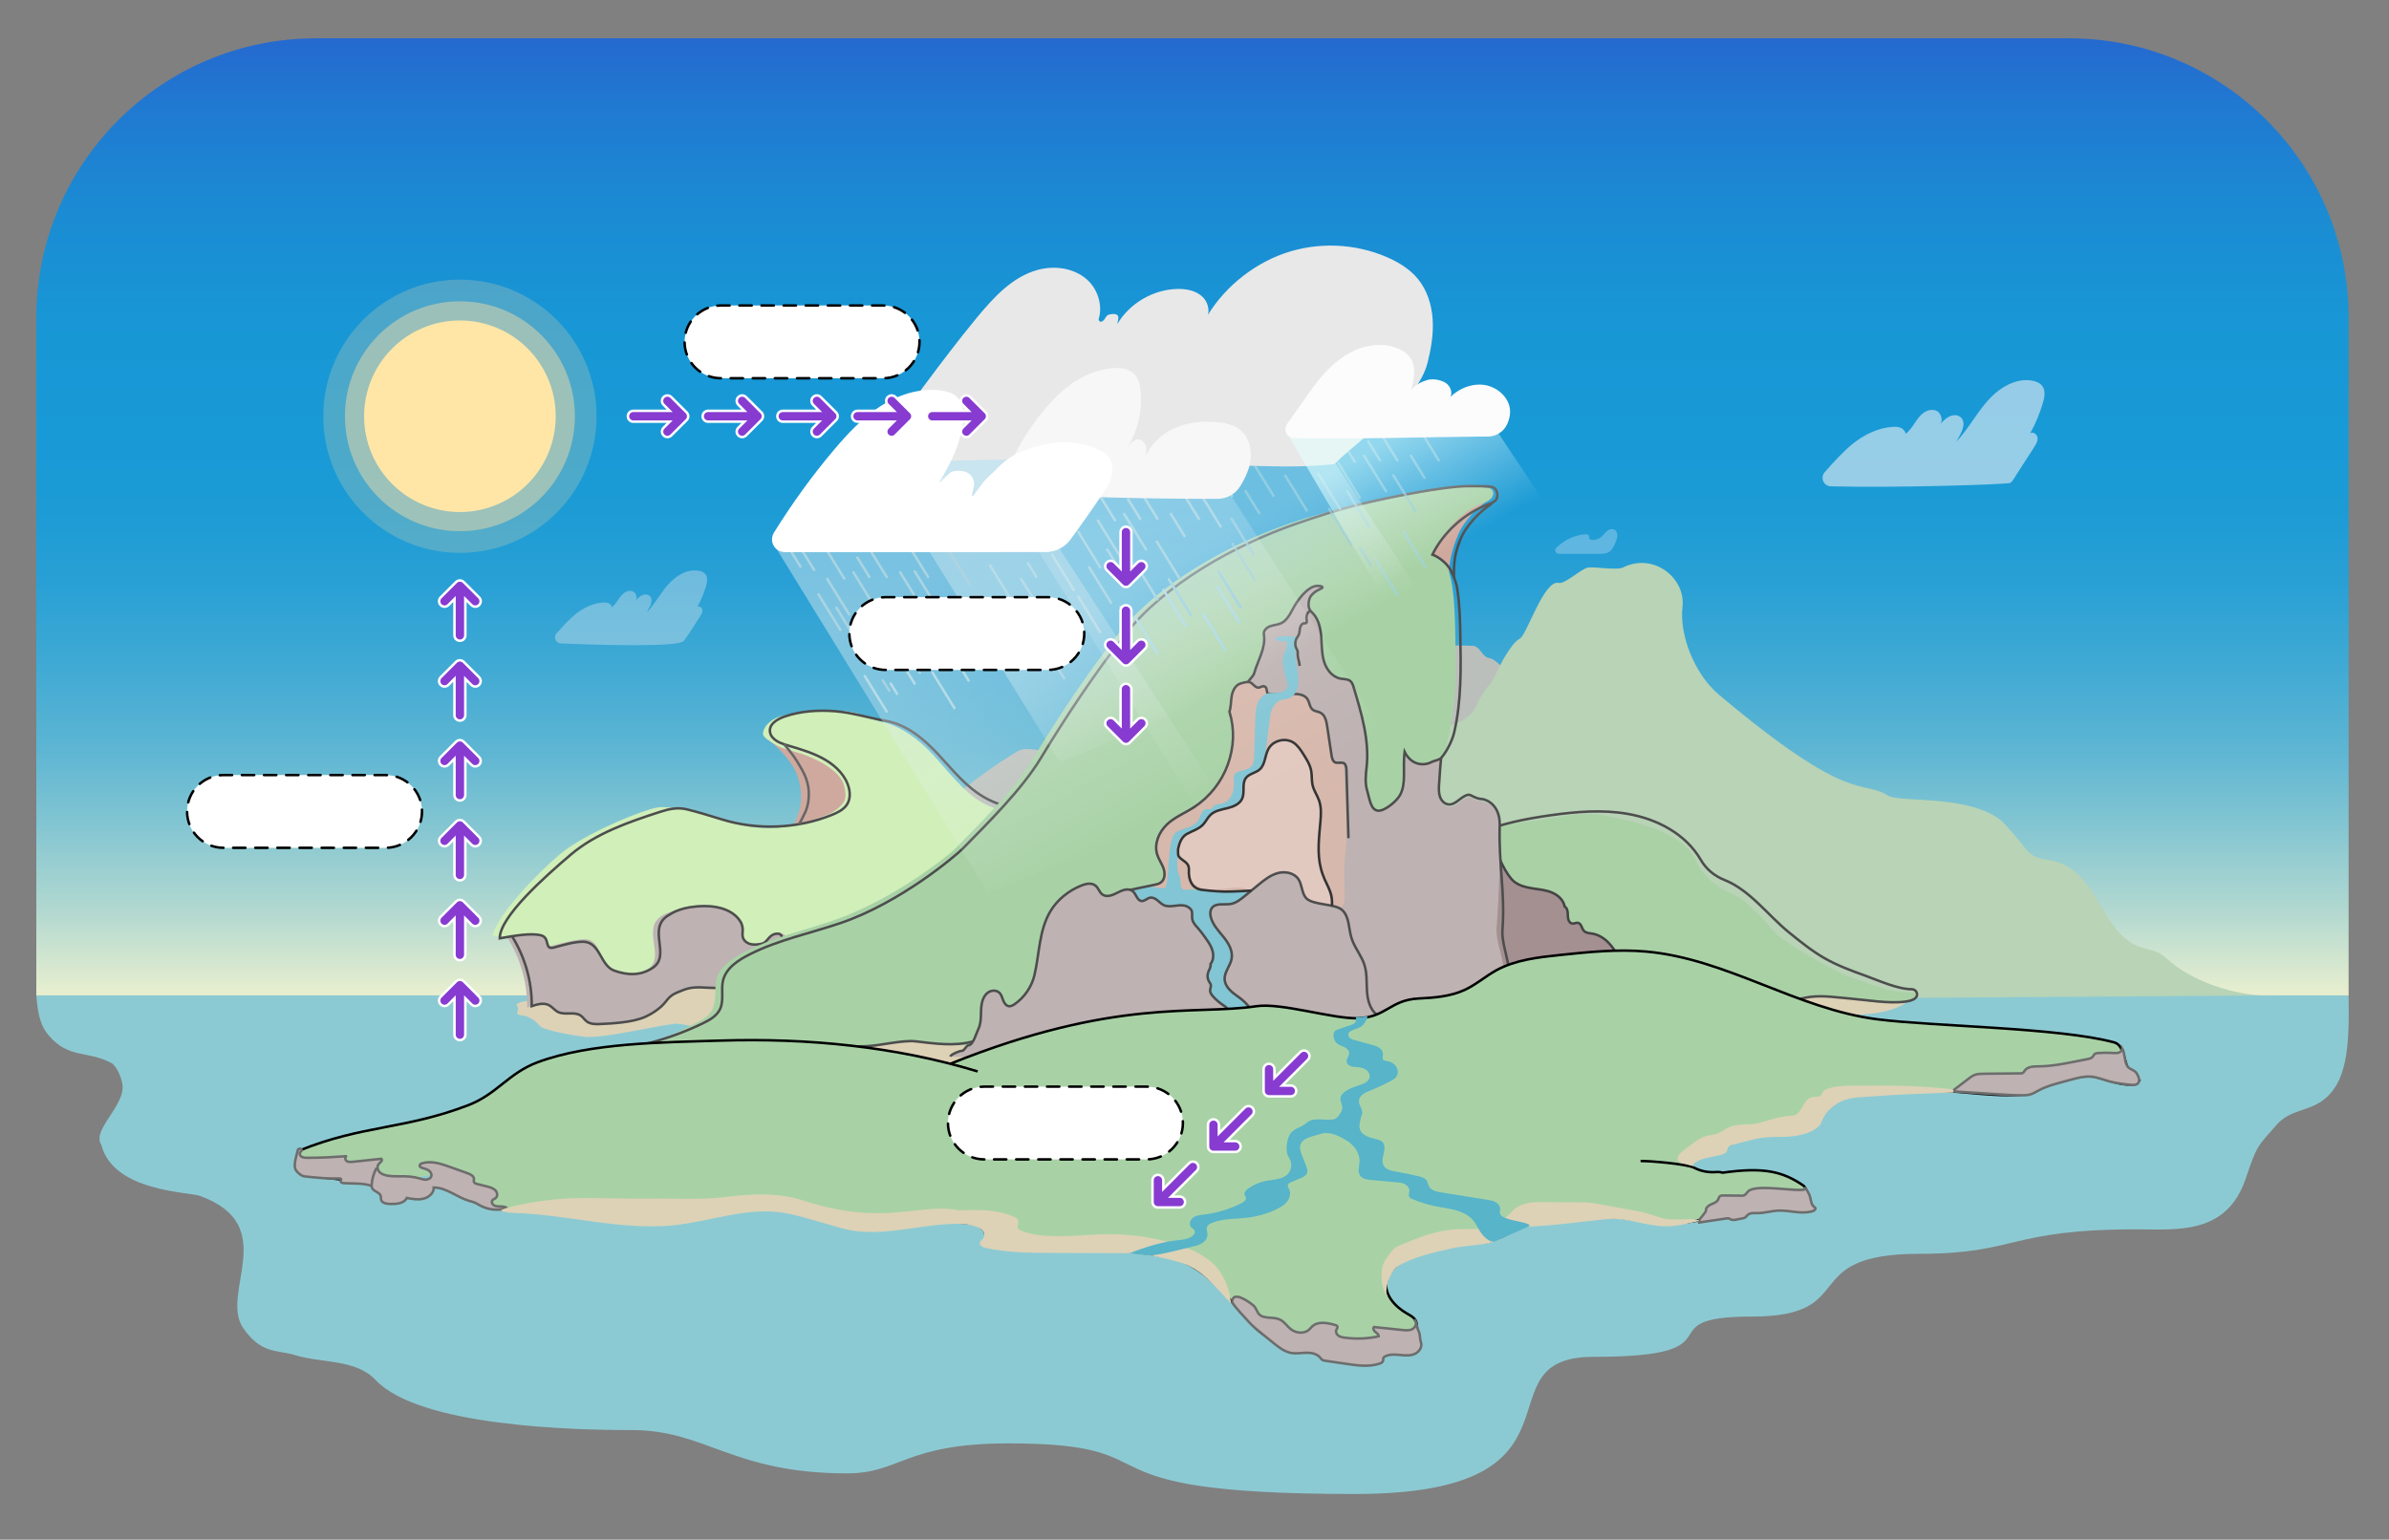 <?xml version="1.0" encoding="UTF-8"?>
<svg xmlns="http://www.w3.org/2000/svg" xmlns:xlink="http://www.w3.org/1999/xlink" viewBox="0 0 955.79 616.16">
  <rect x="0" y="0" width="955.79" height="616.16" fill="#808080" stroke="none"/>
  <defs>
    <style>
      .cls-1 {
        stroke: #666;
      }

      .cls-1, .cls-2, .cls-3, .cls-4, .cls-5, .cls-6, .cls-7, .cls-8, .cls-9, .cls-10, .cls-11, .cls-12 {
        fill: none;
      }

      .cls-1, .cls-2, .cls-4, .cls-13, .cls-5, .cls-6, .cls-14, .cls-7, .cls-8, .cls-9, .cls-15, .cls-10, .cls-11, .cls-12 {
        stroke-miterlimit: 10;
      }

      .cls-16 {
        fill: #aad1a6;
      }

      .cls-17 {
        fill: #ffe6a7;
      }

      .cls-18 {
        fill: url(#linear-gradient-2);
      }

      .cls-19 {
        fill: #82c5d4;
      }

      .cls-20 {
        fill: #fcfcfc;
      }

      .cls-21 {
        fill: #ddd2b6;
      }

      .cls-22, .cls-23 {
        fill: #d4e6f0;
      }

      .cls-2, .cls-4, .cls-5, .cls-6, .cls-7, .cls-10, .cls-11 {
        stroke-linecap: round;
      }

      .cls-2, .cls-4, .cls-6 {
        stroke: #87c3d7;
      }

      .cls-24 {
        fill: #fff;
      }

      .cls-25 {
        fill: rgba(235, 219, 169, .5);
      }

      .cls-26 {
        fill: #d0efb9;
      }

      .cls-23 {
        opacity: .67;
      }

      .cls-27 {
        fill: #e0e7eb;
        opacity: .39;
      }

      .cls-28 {
        fill: url(#linear-gradient-4);
      }

      .cls-29 {
        fill: #57b4c9;
      }

      .cls-4, .cls-10 {
        opacity: .65;
      }

      .cls-13 {
        fill: #873bd1;
        stroke: #fff;
      }

      .cls-5 {
        stroke-dasharray: 4.92 3.93;
      }

      .cls-5, .cls-15 {
        stroke: #000;
      }

      .cls-30 {
        fill: url(#linear-gradient-3);
      }

      .cls-31 {
        fill: url(#linear-gradient-5);
      }

      .cls-32 {
        fill: #e2c9c0;
      }

      .cls-6 {
        opacity: .72;
      }

      .cls-14 {
        stroke: #6d6d6d;
      }

      .cls-14, .cls-33 {
        fill: #beb2b2;
      }

      .cls-7 {
        stroke: #67a0b6;
      }

      .cls-34 {
        fill: #8ccad3;
      }

      .cls-35 {
        fill: #bbbfbb;
      }

      .cls-36 {
        fill: #b8d3b6;
      }

      .cls-8 {
        stroke: #444;
      }

      .cls-37 {
        fill: #d7b8ac;
      }

      .cls-9 {
        stroke: #4d4d4d;
      }

      .cls-38, .cls-15 {
        fill: #a8d2a6;
      }

      .cls-10, .cls-11 {
        stroke: #9fd3e0;
      }

      .cls-39 {
        fill: #d0a99e;
      }

      .cls-40 {
        fill: #cfe6f5;
        opacity: .35;
      }

      .cls-41 {
        fill: rgba(235, 219, 169, .25);
      }

      .cls-42 {
        fill: url(#linear-gradient);
      }

      .cls-43 {
        fill: #a49091;
      }

      .cls-44 {
        fill: #f7f7f7;
      }

      .cls-12 {
        stroke: #333;
      }

      .cls-45 {
        fill: #e8e8e8;
      }
    </style>
    <linearGradient id="linear-gradient" x1="477.09" y1="398.34" x2="477.09" y2="15.33" gradientUnits="userSpaceOnUse">
      <stop offset="0" stop-color="#e9efcf"/>
      <stop offset=".09" stop-color="#b1d8d0"/>
      <stop offset=".18" stop-color="#82c5d2"/>
      <stop offset=".26" stop-color="#5cb5d3"/>
      <stop offset=".35" stop-color="#3ea9d4"/>
      <stop offset=".43" stop-color="#29a0d5"/>
      <stop offset=".51" stop-color="#1c9bd5"/>
      <stop offset=".59" stop-color="#189ad6"/>
      <stop offset=".71" stop-color="#1896d5"/>
      <stop offset=".82" stop-color="#1b8bd3"/>
      <stop offset=".93" stop-color="#2079d1"/>
      <stop offset="1" stop-color="#2569cf"/>
    </linearGradient>
    <linearGradient id="linear-gradient-2" x1="467.52" y1="226.41" x2="494.6" y2="274.99" gradientUnits="userSpaceOnUse">
      <stop offset="0" stop-color="#bee4ed" stop-opacity=".5"/>
      <stop offset="1" stop-color="#fff" stop-opacity="0"/>
    </linearGradient>
    <linearGradient id="linear-gradient-3" x1="559.1" y1="174.39" x2="583.25" y2="217.72" gradientUnits="userSpaceOnUse">
      <stop offset="0" stop-color="#e3fffd" stop-opacity=".6"/>
      <stop offset="1" stop-color="#f5fcfb" stop-opacity="0"/>
    </linearGradient>
    <linearGradient id="linear-gradient-4" x1="457.07" y1="208.57" x2="516" y2="314.29" gradientUnits="userSpaceOnUse">
      <stop offset="0" stop-color="#fff" stop-opacity=".2"/>
      <stop offset="1" stop-color="#fff" stop-opacity="0"/>
    </linearGradient>
    <linearGradient id="linear-gradient-5" x1="375.75" y1="226.76" x2="439.38" y2="340.92" gradientUnits="userSpaceOnUse">
      <stop offset="0" stop-color="#cee5ed" stop-opacity=".5"/>
      <stop offset="1" stop-color="#fff" stop-opacity="0"/>
    </linearGradient>
  </defs>
  <g id="water">
    <path class="cls-34" d="M14.53,398.34c.68,8.77,2.11,12.65,4.91,15.96,8.19,9.67,15.74,5.92,25.33,11.24,1.12.62,3.41,3.92,4.18,8.19,1.55,8.58-12.52,18.5-8.39,24.45,4.75,18.76,34.89,18.75,39.5,20.43,32.62,11.9,7.43,39.05,17.39,53.1,7.3,10.3,13.43,8.39,20.52,10.58,10.78,3.33,24.32,1.49,32.33,9.99,17.54,18.6,79.26,20.02,102.46,20.02,29.81,0,40.27,17.33,86.15,17.33,21.29,0,23.14-12,64.57-12,70.53,0,20.34,20.25,138.56,20.25,99.14,0,48.19-54.88,95.45-54.88,60.78,0,19.44-16.12,63.4-16.12s17.29-25.12,67.09-25.12c39.04,0,35.62-9.79,86.69-9.79,16.12,0,36.13,2.42,43.8-20.33,4.55-13.5,4.61-12.67,12.39-21.53,5.28-6.01,12.42-5.37,18.31-9.64,9.65-7,10.89-20.78,10.45-42.12"/>
  </g>
  <g id="beach">
    <path class="cls-21" d="M288.85,382.39c-3.01,1.62-61.96,13.98-64.83,15.83s-19.33,1.82-17.09,4.4c1.47,1.69-2.17,3.38,2.38,3.81,2.23.21,5.24,2.22,6.54,4.04,1.31,1.82,13.4,3.88,17.65,4.4,7.21,1.17,33.81-5.56,37.69-5.19,1.76.17,19.83,3.33,15.38,4.75-3.71,1.18-29.09,4.66-33.44,4.68-18.81.07-25.25,2.4-24.56,4.32,1.12,3.15,5.83,4.51,6.69,7.74.27,1-.08,2.17.48,3.04.29.45.78.73,1.26.98,6.49,3.29,14.19,2.98,21.39,1.91,7.2-1.07,14.41-2.83,21.66-2.18,1.21.11,2.48.32,3.39,1.11.89.78,1.3,2,2.18,2.79.99.89,2.41,1.07,3.74,1.2,35.98,3.54,72.25-4.56,108.33-2.18,14.56.96,29.17-4.33,43.3-.66,3.27.85,6.53,2.03,9.92,1.99,2.99-.04,5.88-1.03,8.7-2.01,4.73-1.64,9.46-3.28,14.19-4.92,1.61-.56,3.28-1.16,4.49-2.36,1.27-1.28,1.85-3.07,2.7-4.66,4.94-9.23,17.61-10.3,28.05-9.51-1.35,3.69.9,7.92,4.18,10.09,3.28,2.17,7.33,2.74,11.23,3.17,4.57.51,9.29.89,13.66-.52,2.72-.88,5.17-2.41,7.78-3.6,8.71-3.96,18.66-3.83,28.23-3.61,5.57.12,11.28.27,16.43,2.41,2.06.85,3.98,2.01,6.04,2.85,11.75,4.8,24.81-1.26,37.44-2.51,14.43-1.43,29.69,3.45,43.13-2,3.79-1.54,7.27-3.85,11.21-4.94,9-2.5,19.72,1.51,27.36-3.85,6.39-4.48,14.58-6.49,22.37-6.84,7.8-.36,15.91-.52,22.85-4.08,1.88-.97,3.89-3.01,2.9-4.88l-30.48-.98"/>
  </g>
  <g id="sky_tests_darker" data-name="sky tests darker">
    <path class="cls-42" d="M126.38,15.33h701.41c61.73,0,111.85,50.12,111.85,111.85v271.16H14.53V127.18c0-61.73,50.12-111.85,111.85-111.85Z"/>
  </g>
  <g id="far_mountains" data-name="far mountains">
    <path class="cls-35" d="M367.27,332.35c11.5-11.85,24.48-22.27,38.55-30.94.99-.61,2-1.22,3.13-1.49,1.18-.29,2.42-.19,3.63-.07,6.05.61,12.05,1.8,17.88,3.54,3.62,1.08,7.25,2.39,11.02,2.5,7.17.21,14.85-3.79,21.15-.36,3.9,2.12,5.92,6.49,7.75,10.54,3.62,8.03,7.71,16.21,14.58,21.72,10.67,8.57,25.69,8.92,39.27,7.24,2.74-.34,5.54-.77,7.93-2.12,9-5.09,1.22-12.58,3.54-20.53,3.45-11.87,8.78-23.38,15.82-34.17,3.65-5.59,8.06-11.24,14.94-14.28,3.18-1.41,6.8-2.21,9.66-4.02,3.03-1.92-2.8-7.36-.51-9.85,2.29-2.5,9.66-1.58,13.51-1.61,3.02-.02,3.78,4.55,6.75,4.93,3.91.5,11.08,11.3,14.88,12.21,2.25.54,4.13,1.79,5.88,3.04,6.36,4.56,14.65-6.18,22.11-2.87,5.26,2.33,11.19,3.66,16.08,6.46,3.93,2.25,7,5.35,9.57,8.63,4.64,5.94,7.8,12.63,9.23,19.56.57,2.77,2.57,5.51,3.36,8.23,2.54,8.73.05,18.37-4.99,25.93-5.04,7.56-12.41,13.28-20.14,18.07-17.55,10.87-37.69,17.54-58.26,19.3"/>
    <path class="cls-36" d="M910.78,398.34c-13.77,1-31.94-4.72-42.17-13.24-1.83-1.52-3.58-3.19-5.8-4.17-1.83-.81-3.88-1.09-5.81-1.69-15.07-4.68-16.64-25.2-30.27-32.73-7.33-4.04-11.72-.82-16.65-7.23-1.98-2.58-7.72-9.76-10.45-11.68-13.8-9.67-39.71-6.35-44.3-9.21-10.8-6.73-14.49,4.37-67.67-40.43-9.67-8.14-15.85-23.78-14.53-35.17s-11.54-21.85-23.85-15.67c-2.31,1.16-11.28-.37-13.89,0-2.77.39-9.16,6.74-11.89,6.15-5.81-1.24-12.7,20.83-15.39,22.26-1.47.78-2.53,2.08-3.47,3.38-2.21,3.03-4.07,6.27-5.56,9.65-3.17,7.2-5.19,6.31-8.22,13.56-3.03,7.25-12.26,8.66-20.1,11.56-7.83,2.89-15.2,7.66-17.89,15-2.78,7.58-18.56,16.91-19.81,24.83-1.13,7.13-4.73,13.81-5.5,20.97-.67,6.24.83,12.48,1.69,18.7,1.26,9.18,1.1,18.48.94,27.73"/>
  </g>
  <g id="beach_fixer" data-name="beach fixer">
    <path class="cls-21" d="M270.33,391.67c-1.99-.1-4.09-.18-5.83.77-1.75.95-2.89,3.31-1.82,4.99.83,1.31,2.56,1.66,4.1,1.89,5.48.82,10.97,1.64,16.45,2.46,2.27.34,4.62.67,6.82.02,2.9-.87,5.03-3.3,6.98-5.61.77-.92,1.6-2.03,1.32-3.2-.36-1.49-2.21-1.97-3.73-2.14-7.99-.88-16.06-.72-24.1-.57"/>
    <path class="cls-21" d="M712.39,392.47c-1.99-.1-4.09-.18-5.83.77-1.75.95-2.89,3.31-1.82,4.99.83,1.31,2.56,1.66,4.1,1.89,5.48.82,10.97,1.64,16.45,2.46,2.27.34,4.62.67,6.82.02,2.9-.87,5.03-3.3,6.98-5.61.77-.92,1.6-2.03,1.32-3.2-.36-1.49-2.21-1.97-3.73-2.14-7.99-.88-16.06-.72-24.1-.57"/>
  </g>
  <g id="background_cliffs_detail" data-name="background cliffs detail">
    <path class="cls-39" d="M306.21,295.28c4.24,2.85,8.86,7.65,11.23,11.79,2.37,4.14,3.43,9.26,2.99,13.92-.39,4.06-2.22,7.88-4.12,11.56-.74,1.44-1.51,3.1-.84,4.57.81,1.77,3.21,2.29,5.28,2.46,5.19.44,10.51.19,15.48-1.28s9.57-4.22,12.61-8.13c4.03-5.18,5-12.14,3-18.24-2-6.1-6.79-11.28-12.76-14.49-5.97-3.21-13.03-4.5-19.93-4.14"/>
    <path class="cls-33" d="M202.94,375.1c5.31,8.49,8.09,18.32,7.97,28.12,2.2-.73,6.53-2.02,8.6-1.02,1.44.7,2.35,2.11,3.8,2.81,2.73,1.32,6.49-.3,8.98,1.38.98.66,1.56,1.72,2.5,2.41,1.38,1.01,3.29,1.08,5.05,1.01,5.55-.24,13.26-.67,18.27-2.87,2.25-.99,6.08-3.3,8.22-6.08s3.44-3.24,6.92-4.62c3.48-1.38,6.11-1.17,9.89-.97,5.1.27,8.54-.38,10.84,3.92,3.14,5.85,6.76,4.31,7.59,5.33.54.67,9.82,1.85,10.66,2.17,8.72,3.28,7-.7,15.72,2.58,3.01,1.13,5.34.78,8.58,1s4.23.69,6.33-1.6c3.56-3.89,1.64-10.04-1.93-13.92s-8.51-6.58-11.87-10.62c-4.28-5.15-5.55-11.92-9.26-17.43-4.39-6.53-11.94-10.84-19.89-13.13s-16.37-2.74-24.7-3.05c-10.77-.4-21.91-.5-31.87,3.28-12.05,4.58-21.66,14.58-34.55,16.38"/>
    <path class="cls-9" d="M204.76,374.53c5.31,8.49,8.09,18.32,7.97,28.12,2.2-.73,4.71-1.45,6.78-.44,1.44.7,2.35,2.11,3.8,2.81,2.73,1.32,6.49-.3,8.98,1.38.98.66,1.56,1.72,2.5,2.41,1.38,1.01,3.29,1.08,5.05,1.01,5.55-.24,13.26-.67,18.27-2.87,2.25-.99,6.11-3.28,8.22-6.08s3.44-3.24,6.92-4.62c3.48-1.38,6.11-1.17,9.89-.97,5.1.27,8.54-.38,10.84,3.92,3.14,5.85,6.76,4.31,7.59,5.33.54.67,9.82,1.85,10.66,2.17,8.72,3.28,7-.7,15.72,2.58,3.01,1.13,5.34.78,8.58,1s4.23.69,6.33-1.6c3.56-3.89,1.64-10.04-1.93-13.92s-8.51-6.58-11.87-10.62c-4.28-5.15-5.55-11.92-9.26-17.43-4.39-6.53-11.94-10.84-19.89-13.13s-16.37-2.74-24.7-3.05c-10.77-.4-21.91-.5-31.87,3.28-12.05,4.58-21.66,14.58-34.55,16.38"/>
  </g>
  <g id="background_cliffs" data-name="background cliffs">
    <path class="cls-26" d="M490.92,365.37c-8.26-8.56-28.44-31.32-39.97-35.6-16.88-6.27-42.43.19-57.96-8.56-7.49-4.22-14.2-13.25-19.9-19.4-5.71-6.15-13.03-11.36-20.16-12.95-6.67-1.48-7.96-3.69-14.79-4.23-6.83-.54-19.51.18-26.04,2.1-3.82,1.12-6.76,4.14-6.85,6.86-.05,1.65,3.24,3.24,4.68,4.22,1.45.98,3.29,1.66,5,2.17,5.07,1.5,5.67,1.42,10.5,3.58,4.75,2.13,11.07,6.05,12.26,10.83.56,2.26,1.09,4.79-.26,6.75-1.33,1.94-3.88,3.91-6.17,4.83-13.78,5.56-25.02,7.39-39.28,2.97-3.43-1.06-6.76-2.41-10.23-3.33-4.1-1.09-14.33-3.06-18.37-2.51-5.76.77-29.56,10.42-39.47,18.84-9.54,8.1-24.04,23.3-26.86,32.12-.37,1.17,7.71.62,9.01.41,4.77-.78,7.42-.84,10.82-.06,3.95.9.41,4.99,4.33,3.96s8.84-2.44,12.91-2.5c6.82.24,5.37,10.3,10.97,12.3s9.23,2.92,14.01-.23c7.59-5-2.84-16.21,5.78-21.5,1.67-1.02,7.96-3.78,17.07-3.83,5.79-.03,11.66,1.64,14.33,5.93,1.89,3.03.2,5.19,1.3,7.07,1.4,2.42,4.2,2.7,7.1,2.11,2.62-.53,2.77-4.31,6.79-4.46.84-.03,2.73.56,3.25,1.88,2.18,5.45.12,11.7,1.42,17.44,1.67,7.35,10.58,12.32,18.51,14.03s16.21.6,24.26-.51"/>
    <path class="cls-9" d="M475.45,351.46c-8.26-8.56-16.95-17.41-28.47-21.69-16.88-6.27-37.43-1.81-52.96-10.56-7.49-4.22-12.77-10.98-18.48-17.13s-12.56-12.1-21.18-13.6c-6.74-1.18-13.37-3.3-20.2-3.85-6.83-.54-13.84-.08-20.27,2.13-3.14,1.08-6.59,3.22-5.75,6.59.17.66.52,1.28.98,1.8,1.62,1.84,4,2.56,6.31,3.24,5.07,1.5,10.2,3.01,14.69,5.64,4.49,2.63,8.33,6.56,9.51,11.35.56,2.26.47,4.78-.88,6.74-1.33,1.94-3.66,3.08-5.94,4-13.78,5.56-29.81,6.2-44.06,1.78-3.82-1.18-10.09-3.1-14-4.02-3.64-.85-6.95-.18-10.49.96-12.91,4.16-25.92,8.69-35.96,17.22-10.49,8.92-28.37,24.86-28.37,33.45,6.41-1.17,12.44-2.14,16.39-1.24,3.95.9,1.28,5.96,5.19,4.94,3.91-1.03,7.82-2.3,11.89-2.35,6.82.24,6.73,9.57,12.33,11.57,5.47,1.95,10.58,2.06,15.36-1.08,7.59-5-2.39-15.71,6.23-21,1.67-1.02,5.52-3.7,14.64-3.75,5.79-.03,11.54,1.83,14.22,6.12,1.89,3.03.2,5.19,1.3,7.07,1.4,2.42,4.31,2.5,7.21,1.91,2.61-.53,2.73-3.92,6.37-4.07.8-.03,1.52.45,1.75,1.16,1.78,5.55-.62,11.79.69,17.54,1.67,7.35,9.27,12.55,17.2,14.26s16.21.6,24.26-.51"/>
    <path class="cls-16" d="M589.13,334.53c9.26-4.12,17.29-5.05,27.33-6.46,10.28-1.45,15.78-3.36,26-1.57,11.72,2.04,31.99,7.11,36.32,18.44,2.05,5.38,8.9,10.59,12.8,12.13,5.02,1.98,6.99,4.21,9.12,6.24,2.23,2.13,4.58,4.13,8.43,8.83,3.76,4.57,16.53,11.43,21.59,14.31,5.03,2.87,6.99,3.69,12.44,5.64,5.55,1.98,13.04,4.98,19.11,4.96.99,0,4.58.14,4.54,1.13-.03.68-.33,1.36-.89,1.84-1.1.94-7.29.6-8.73.8-6.56.9-12.4-.6-19-1.14-5.28-.44-8.61-1.39-13.87-.74-4.94.61-9.26,4.96-14.05,6.31-18.73,5.27-40.72-.35-59.76-4.34"/>
    <path class="cls-9" d="M590.85,333.77c9.26-4.12,19.33-6.07,29.37-7.49,10.28-1.45,20.78-2.36,31.01-.57,11.72,2.04,23.19,7.97,29.27,18.47,2.1,3.63,5.45,6.4,9.35,7.94,10.27,4.06,17.43,14.18,26.04,21.15,4.52,3.66,9.06,7.34,14.12,10.22,5.03,2.87,10.49,4.91,15.95,6.86,5.39,1.93,13.25,5.56,18.94,5.53,1.83,0,2.82,2.31,1.45,3.52-.01,0-.02.02-.03.03-1.1.94-2.61,1.21-4.05,1.41-6.56.9-15.5-.68-22.1-1.22-5.28-.44-10.59-1.33-15.84-.68-4.94.61-9.6,2.56-14.38,3.9-18.73,5.27-38.66,1.3-57.7-2.7"/>
    <path class="cls-1" d="M313.68,297.85c3.18,3.65,4.53,5.52,6.9,9.66,2.37,4.14,3.36,7.76,2.91,12.42-.39,4.06-1.86,6.21-3.76,9.9"/>
  </g>
  <g id="background_High_Level" data-name="background High Level">
    <path class="cls-43" d="M660.98,412.49c-2.25-1.85-3.93-4.39-4.76-7.18-1.12-3.76-.73-7.91-2.33-11.49-.71-1.6-1.78-3-2.73-4.47-1.21-1.88-2.22-3.89-3.3-5.85-1.22-2.21-2.54-4.4-4.3-6.21s-4-3.24-6.49-3.66c-1.2-.2-2.56-.22-3.38-1.11-.92-.99-.97-2.88-2.29-3.19-.77-.18-1.54.35-2.32.27-1.36-.14-1.84-1.88-1.83-3.25s-.1-2.87-1.27-3.58c-.46-2.61-2.69-4.6-5.13-5.61-2.44-1.01-5.13-1.24-7.74-1.65s-5.3-1.05-7.36-2.72c-3.08-2.5-6.97-10.63-7.48-14.57-5.1-.41-11.11,1.67-14.36,5.61s-4.44,9.51-3.07,14.44c1.54,5.53,6.04,10.22,6.13,15.96.08,5.32-3.72,10.5-2.28,15.63,1.55,5.52,8.31,7.93,10.86,13.06.79,1.59,1.13,3.37,1.81,5.02,1.95,4.72,4.34,2.79,8.18,2.02,4.57-.92,9.28-.75,13.91-.58,4.88.18,9.77.36,14.65.55.79.03,1.6.05,2.33-.25s1.34-1.03,1.25-1.81c3.03,1.33,6.4,1.84,9.69,1.47,1.63-.18,3.29-.58,4.89-.2,1.57.37,2.86,1.44,4.23,2.3s3.04,1.53,4.57,1.01"/>
    <path class="cls-8" d="M660.98,412.49c-2.25-1.85-3.93-4.39-4.76-7.18-1.12-3.76-.73-7.91-2.33-11.49-.71-1.6-1.78-3-2.73-4.47-1.21-1.88-2.22-3.89-3.3-5.85-1.22-2.21-2.54-4.4-4.3-6.21s-4-3.24-6.49-3.66c-1.2-.2-2.56-.22-3.38-1.11-.92-.99-.97-2.88-2.29-3.19-.77-.18-1.54.35-2.32.27-1.36-.14-1.84-1.88-1.83-3.25s-.1-2.87-1.27-3.58c-.46-2.61-2.69-4.6-5.13-5.61-2.44-1.01-5.13-1.24-7.74-1.65s-5.3-1.05-7.36-2.72c-3.08-2.5-6.97-10.63-7.48-14.57-5.1-.41-11.11,1.67-14.36,5.61s-4.44,9.51-3.07,14.44c1.54,5.53,6.04,10.22,6.13,15.96.08,5.32-3.72,10.5-2.28,15.63,1.55,5.52,8.31,7.93,10.86,13.06.79,1.59,1.13,3.37,1.81,5.02.68,1.64,1.84,3.25,3.55,3.75"/>
    <path class="cls-39" d="M595.88,199.87c-4.5,2.83-10.23,8.54-12.58,14.28-2.35,5.74-3.64,10.71-3.62,16.91,0,2.31.49,6.34-1.38,7.7-1.28.94-3.03.91-4.56.53-3.41-.85-6.32-3.24-8.25-6.19-1.92-2.95-2.93-6.41-3.39-9.9-.63-4.69-.24-9.71,2.31-13.7,2.41-3.76,6.45-6.15,10.54-7.92,5.02-2.17,10.34-3.61,15.77-4.27"/>
    <path class="cls-9" d="M596.87,201.55c-4.5,2.83-10.23,8.54-12.58,14.28-2.35,5.74-2.62,9.02-2.6,15.22"/>
    <path class="cls-33" d="M608.69,413.54c-.11-6.23-2.99-12.06-4.62-18.07-.91-3.35-2.33-7.27-2.94-10.69-.68-3.81-2.66-9.39-2.38-13.25,1.15-15.6,1.35-26.67,1.47-42.31.05-7.5-8.15-8.91-9.18-8.92s-2.4-1.49-3.42-1.31c-2.96.53-4.96,4.19-7.95,3.86-1.59-.18-2.84-1.53-3.37-3.04-.53-1.5-.48-3.14-.4-4.74.24-4.5.66-8.99,1.08-13.47-8.16-3.56-15.1-10.58-19.75-18.17-8.64-14.11-8.91-32.38-18.63-45.77-1.82-2.5-4.03-4.85-6.9-6.01-2.66-1.07-5.62-1.03-8.49-.96-4.6.1-9.37.24-13.52,2.24-7.11,3.42-10.68,11.33-13.7,18.62-6.79,16.44-13.59,32.88-19.54,49.65-5.86,1.43-9.28,9.24-8.09,15.16s5.59,10.68,10.38,14.35c6.31,4.83,13.56,8.33,21.04,11.01,5.53,1.98,11.5,3.71,15.43,8.06,3.7,4.08,4.95,9.78,5.68,15.24.73,5.46,1.12,11.11,3.56,16.05,1.93,3.92,5.01,7.09,7.76,10.43,2.33,2.83,4.32,5.9,6.79,8.62,3.43,3.77,7.43,5.75,12.29,7.07,3.54.96,8.56,3.08,12.18,1.95,1.14-.36,1.88-1.3,2.95-1.71,1.26-.49,2.28.04,3.47.49,2.5.94,5.11,1.35,7.77.99,1.79-.24,3.63-.81,5.37-.33,1.29.35,2.36,1.23,3.56,1.8,2.59,1.22,5.59.92,8.44,1.09s6.05,1.1,7.3,3.67"/>
    <path class="cls-9" d="M610.76,413.21c-.11-6.23-2.86-11.41-4.5-17.43-.91-3.35-2.29-6.58-2.9-10-.68-3.81-2.56-9.54-2.27-13.4,1.15-15.6-1.57-26.28-1.08-41.92.28-8.86-5.97-10.61-7-10.67-3-.17-4.56-1.92-5.57-1.73-2.96.53-4.96,4.19-7.95,3.86-1.59-.18-2.84-1.53-3.37-3.04-.53-1.5-.48-3.14-.4-4.74.24-4.5.66-8.99,1.08-13.47-8.16-3.56-15.1-10.58-19.75-18.17-8.64-14.11-8.91-32.38-18.63-45.77-1.82-2.5-4.03-4.85-6.9-6.01-2.66-1.07-5.62-1.03-8.49-.96-4.6.1-9.37.24-13.52,2.24-7.11,3.42-10.68,11.33-13.7,18.62-6.79,16.44-13.59,32.88-19.54,49.65-5.86,1.43-9.28,9.24-8.09,15.16s5.59,10.68,10.38,14.35c6.31,4.83,13.56,8.33,21.04,11.01,5.53,1.98,11.5,3.71,15.43,8.06,3.7,4.08,4.95,9.78,5.68,15.24.73,5.46,1.12,11.11,3.56,16.05,2.2,4.46,5.88,7.96,8.93,11.89,3.04,3.93,5.56,8.77,4.77,13.67-.1.62.5,1.36,1.11,1.51"/>
  </g>
  <g id="high_level_cliffs" data-name="high level cliffs">
    <circle class="cls-41" cx="184" cy="166.58" r="54.67"/>
    <path class="cls-38" d="M499.1,273.39c.62-1.55,2.25-2.48,2.71-4.08,1.48-5.2,4.72-10.1,3.83-15.43-.25-1.46,1.09-2.74,2.47-3.25s2.92-.56,4.28-1.16c3.23-1.43,4.34-5.35,6.33-8.27,1.68-2.46,4.92-6.67,8.35-6.73,1.98-.04,2.82.67,1.07,1.25-1.69.78-3.66,2.12-4.24,3.9s-.6,4.04.8,5.28c2.57,2.28,3.52,5.88,3.84,9.3s.15,6.92,1.08,10.23c.93,3.31,3.3,6.52,6.68,7.14,1.34.25,2.86.11,3.91.97.77.63,1.09,1.63,1.37,2.58,3.1,10.28,6.37,21.22,5.17,31.89-.36,3.16-.7,6.44.25,9.47.95,3.04,1.33,7.89,4.52,7.95,2.69.05,7.38-3.94,8.64-6.32,1.27-2.38,1.54-5.16,1.54-7.85s-.11-6.74.23-9.42c2.75,5.55,8.16,5.08,11.12,3.5,1.01-.54,2.76-.19,3.51-1.02,2.19-2.43,2.46-6.94,3.22-10.21,2.93-12.63,2.7-25.76,2.46-38.73-.12-6.52-.25-13.07-1.19-19.52-.39-2.68-.93-5.38-2.17-7.8s-3.23-4.25-5.8-5.11c4.38-9.02,11.24-17.41,20.66-20.82,1.14-.41,1.49-.5,2.44-1.25,1.62-1.29,1.86-3.85-.43-4.54-1.47-.45-5.42-.37-6.86-.42-5.62-.21-16.37.8-21.25,2.01-19.12,4.75-33.64,6.23-52.42,12.79-24.24,8.47-52.27,24.03-68.1,44.25-11.56,14.77-23.26,32.1-33.7,49.41-7.5,12.45-21.03,25.81-31.28,36.26-2.43,2.48-24.72,20.57-48.92,28.78-12.1,4.1-23.74,6.68-35.15,12.43-4.63,2.34-10.18,5.9-11.4,10.94-.91,3.75.06,8.5-1.56,11.99-1.32,2.83-4.26,4.48-7.07,5.82-7.61,3.65-12.6,6.49-20.81,8.44-1.58.38-3.17.71-4.71,1.24-2.01.68-2.87.74-2.56,2.9,8.11-1.15,16.3-2.3,24.47-1.72,6.02.42,12.2,1.76,17.98.02,1.89-.57,3.8-1.47,5.74-1.12,1.01.18,1.93.69,2.9,1.02,2.94,1.02,6.14-.2,9.25-.05,36.87,1.85,44.78-5.98,61.48-2.95,13.04,2.36,28.68.47,40.65-5.21,7.64-3.62,14.74-5.89,23.18-6.58,10.35-.84,32.44,1.06,37,0,6.98-1.63,35.47,1.83,40.67-.25,7.67-3.08-3.47-34.79,1.67-41.27,7.74-9.76-32.24-25.35-26.12-36.19s10.56-22.86,11.11-35.3"/>
    <circle class="cls-25" cx="184" cy="166.58" r="46"/>
    <circle class="cls-17" cx="184" cy="166.58" r="38.33"/>
    <path class="cls-9" d="M499.1,273.39c.62-1.55,2.25-2.48,2.71-4.08,1.48-5.2,4.72-10.1,3.83-15.43-.25-1.46,1.09-2.74,2.47-3.25s2.92-.56,4.28-1.16c3.23-1.43,4.34-5.35,6.33-8.27,1.68-2.46,4.92-6.67,8.35-6.73,1.98-.04,2.82.67,1.07,1.25-1.69.78-3.66,2.12-4.24,3.9s-.6,4.04.8,5.28c2.57,2.28,3.52,5.88,3.84,9.3s.15,6.92,1.08,10.23c.93,3.31,3.3,6.52,6.68,7.14,1.34.25,2.86.11,3.91.97.77.63,1.09,1.63,1.37,2.58,3.1,10.28,6.37,21.22,5.17,31.89-.36,3.16-.7,6.44.25,9.47.95,3.04,1.33,7.89,4.52,7.95,2.69.05,7.38-3.94,8.64-6.32,1.27-2.38,1.54-5.16,1.54-7.85s-.11-6.74.23-9.42c2.75,5.55,7.82,5.71,10.78,4.13,1.01-.54,3.11-.82,3.86-1.65,2.19-2.43,4.46-6.94,5.22-10.21,2.93-12.63,2.7-25.76,2.46-38.73-.12-6.52-.25-12.07-1.19-18.52-.39-2.68-1.46-5.33-2.7-7.74s-4.7-5.3-7.28-6.16c4.38-9.02,13.15-16.82,22.58-20.24,1.14-.41,1.49-.5,2.44-1.25,1.62-1.29,1.21-4.88-1.08-5.58-1.47-.45-6.72-.28-8.17-.34-5.62-.21-16.26,1.48-21.21,2.38-19.95,3.62-30.64,6.23-49.42,12.79-24.24,8.47-52.27,24.03-68.1,44.25-11.56,14.77-23.26,32.1-33.7,49.41-7.5,12.45-21.03,25.81-31.28,36.26-2.43,2.48-24.72,21.57-48.92,29.78-12.1,4.1-24.74,6.68-36.15,12.43-4.63,2.34-9.57,5.47-10.79,10.51-.91,3.75.45,7.93-1.18,11.42-1.32,2.83-4.26,4.48-7.07,5.82-7.61,3.65-15.6,6.49-23.81,8.44-2.77.66-5.62,1.25-8.03,2.76.18,1.33,1.85,1.34,3.19,1.25,3.65-.23,7.11-1.72,10.73-2.2,3.71-.48,7.47.12,11.18.58,5,.61,10.07.96,15.06.34,2.58-.32,5.14-.91,7.75-.99,5.89-.18,11.84,2.2,17.57.84,10.39-2.46,21.67-1.49,32.33-1.96,4.88-.21,14.29-2.49,19.14-1.94,7.77.89,15.51,2.08,23.07.08"/>
    <path class="cls-19" d="M484.11,356.61c5.12.72,11.36.16,16.51-.19-1.38,1.95-4.79,4.19-7.1,4.75s-4.72.72-7.03,1.33c-.28,2.49-2.62,4.47-1.68,6.8.24.6.67,1.09,1.1,1.57,3.43,3.9,6.94,8.33,7.05,13.52.04,1.87-.38,3.72-.92,5.51-.36,1.19-.79,2.41-.7,3.66.29,4.06,6.47,5.76,7.93,9.56-2.51.87-6.11,1.44-8.76,1.38-.37,0-.77-.04-1.05-.29-.3-.27-.36-.71-.49-1.09-.5-1.43-2.09-2.12-3.08-3.27-1.42-1.64-1.46-4.02-2.21-6.06-.52-1.43-1.42-2.78-1.46-4.3-.05-2.02,1.41-3.72,2.07-5.63,1.22-3.51-4.8-8.09-6.78-11.23-1.97-3.15-.71-3.79-1.49-7.42-.09-.41-.17-.86-.47-1.16-.47-.46-1.22-.35-1.87-.26-3.06.44-5.69-.87-8.42-2.33-1.08-.58-6.66,1.7-7.83,1.33-2.84-.91-1.36-3.51-4.13-4.59-.6-.23-1.24-.74-1.13-1.37.07-.39.4-.67.73-.9,1.43-1,3.24-1.07,4.97-1.3"/>
  </g>
  <g id="intricate_cliffs" data-name="intricate cliffs">
    <path class="cls-33" d="M380.18,422.79c.39-.87,1.47-1.2,2.42-1.17.95.03,3.64-2.67,4.58-2.72,1.83-.1,3.4-5.4,4.21-7.04.81-1.64.98-3.52,1.04-5.35s.03-3.69.47-5.46c.38-1.55,1.19-3.07,2.53-3.94,1.34-.87,3.29-.89,4.43.23.81.8,1.08,1.98,1.5,3.04s1.16,2.17,2.29,2.31c.82.1,1.61-.35,2.29-.82,3.95-2.74,6.84-6.99,7.93-11.67,2.01-8.66,1.81-18.01,6.43-25.61,2.79-4.6,7.22-8.11,12.2-10.15,1.9-.78,4.28-1.28,5.84.05,1.13.95,1.49,2.6,2.68,3.48,1.75,1.29,4.2.26,6.13-.76s4.47-1.93,6.1-.49c1.35,1.19,1.69,3.73,3.48,3.88,1.2.1,2.14-1.07,3.32-1.32,1.06-.22,2.12.33,2.96,1s1.59,1.49,2.57,1.95c2.81,1.32,6.33-.76,9.17.48.93.41,1.95,1.17,2.11,2.18s-.05,2.05.15,3.05c.31,1.5,1.48,2.63,2.49,3.78,1,1.15,1.89,2.39,2.77,3.63,1.1,1.56,2.23,3.15,2.78,4.98,1.49,4.91-4.43,7.98-1.5,12.99.24.41.53.82.5,1.29-.05.84-.11,1-.16,1.85-.02.34.12.66.28.96,1.39,2.61,3.97,4.32,6.18,6.29.35.31-.27,1.02-.1,1.46.39.96-.19,2.04-.15,3.08.06,1.71,1.67,2.88,2.54,4.35.95,1.62.95,3.75,0,5.37-2.45,4.18-9.36,3.58-12.05,7.61-.6.9-1.14,2.12-2.22,2.2"/>
    <path class="cls-37" d="M481.08,356.42c-.6-.59-1.48-.81-2.32-.81s-1.67.2-2.5.33c-1.58.24-3.23.21-4.72-.37-.48-.19-.94-.43-1.44-.54-1.03-.24-2.09.08-3.12.25-1.25.2-2.54.19-3.79-.05-1.02-.19-2.06-.52-3.07-.26-.48.12-2.02-.23-2.46-.01-1.78.87-2.93.61-5.37,1.4.65-.92,3.3-.97,4.36-1.19,1.74-.36,3.47-.72,5.21-1.08.89-.19,1.81-.38,2.55-.92,1.65-1.21,1.75-3.7,1.08-5.63s-1.94-3.63-2.55-5.59c-1.31-4.19.67-8.84,3.81-11.91,3.14-3.06,7.34-4.66,11.01-7.06,6.15-4.03,10.94-10.09,13.44-17.01,2.5-6.92,2.82-14.14.66-21.17.8-2.44.46-5.12,1.21-7.58.6-1.94,2.18-3.43,4.15-3.96.68-.18,1.34-.33,2.29-.33,1.37,0,2.32,2.08,3.69,2.24,1.02.12,1.66-.77,2.65-.48s.82,1.5,1.23,2.88c3.56.47,6.65.07,9.97.1,2.19.02,4.72.22,5.96,2.02.92,1.34.88,3.3,2.15,4.31.88.7,2.13.71,3.12,1.23,1.85.97,2.36,3.33,2.67,5.39.58,3.89,1.17,7.78,1.75,11.67.18,1.19.57,2.63,1.74,2.92.64.16,1.34-.1,1.96.11,1.03.35,1.23,1.69,1.26,2.77.15,4.97,1.16,14.47,1.02,28.62-.02,1.56-.86,7.95-.88,9.47-.05,5.73.07,9.87.2,13.05.14,3.32-2.41,6.14-5.72,6.31-4.7.25-10.78,0-12.85-2.55-3.54-4.38-16.29-6.86-16.29-6.86"/>
    <path class="cls-32" d="M533.16,367.22c.43-6.6-2.97-12.75-4.75-19.82-1.52-6.05-.68-12.41-.15-18.63.24-2.78.4-5.65-.49-8.29-.73-2.14-2.12-4.03-2.64-6.23-.44-1.86-.21-3.82-.55-5.7-.44-2.47-1.82-4.66-3.17-6.78-1.11-1.74-2.27-3.53-4.01-4.63-3.23-2.04-8.07-.81-9.92,2.53-1.47,2.65-1.25,6.25-3.52,8.26-1.63,1.44-4.18,1.67-5.5,3.39-1.72,2.26-.34,5.67-1.5,8.27-1,2.24-3.58,3.26-5.96,3.84s-4.97,1-6.74,2.69c-1.17,1.13-1.84,2.69-2.95,3.87-1.73,1.83-4.3,2.53-6.5,3.76-2.2,1.23-4.23,3.62-3.5,6.03-1.19.89-.08,2.82,1.05,3.78s2.65,1.68,3.12,3.09c.3.89.1,1.87.15,2.81.18,3.61,3.96,6.09,7.56,6.5,3.59.41,7.19-.6,10.8-.78,3.61-.18,7.71.78,9.56,3.89"/>
    <path class="cls-9" d="M539.49,335.44c-.27-9.12-.54-18.23-.81-27.35-.03-1.08-.24-2.42-1.26-2.77-.62-.21-2.32.05-2.96-.11-1.17-.29-1.56-1.73-1.74-2.92-.58-3.89-1.17-7.78-1.75-11.67-.31-2.06-.82-4.43-2.67-5.39-1-.52-2.24-.53-3.12-1.23-1.27-1.01-1.23-2.97-2.15-4.31-1.24-1.8-3.77-2-5.96-2.02-3.32-.03-6.41.36-9.97-.1-.41-1.38-.25-2.58-1.23-2.88s-1.63.6-2.65.48c-1.36-.16-2.31-2.24-3.69-2.24-1.29,0-2.05.28-3.05.54-2.09.55-3.28,2.8-3.67,4.92s-.26,4.35-.93,6.41c2.16,7.03,1.83,14.25-.66,21.17-2.5,6.92-7.29,12.98-13.44,17.01-3.67,2.4-7.87,4-11.01,7.06-3.14,3.06-5.12,7.72-3.81,11.91.61,1.96,1.87,3.65,2.55,5.59s.57,4.42-1.08,5.63c-.73.54-1.66.74-2.55.92-3.32.69-6.64,1.38-9.96,2.07"/>
    <path class="cls-33" d="M550.75,406.04c-2.72-2.21-3.63-5.95-3.85-9.44s.05-7.08-1-10.42c-1.21-3.86-4.08-7.04-5.24-10.92-1.16-3.87-.77-8.62-3.86-11.22-2.95-2.48-11.91-1.77-14.35-4.75-1.7-2.08-1.48-5.2-2.97-7.44-1.72-2.57-5.35-3.26-8.33-2.43-2.98.83-5.46,2.84-7.85,4.8-1.77,1.46-3.54,2.91-5.31,4.37-1.68,1.38-3.46,2.8-5.6,3.17-2.62.45-5.93-.54-7.52,1.58-.78,1.03-.76,2.47-.44,3.72.79,3.06,3.1,5.45,5.08,7.91s3.78,5.48,3.26,8.6c-.49,2.91-2.95,5.36-2.82,8.3.08,1.94,1.31,3.66,2.75,4.95s3.13,2.29,4.6,3.57c2.6,2.27,4.36,5.33,6.07,8.33,2.32,4.06,4.63,8.12,6.95,12.18"/>
    <path class="cls-9" d="M550.75,406.04c-2.72-2.21-3.63-5.95-3.85-9.44s.05-7.08-1-10.42c-1.21-3.86-4.08-7.04-5.24-10.92-1.16-3.87-.77-8.62-3.86-11.22-2.95-2.48-11.91-1.77-14.35-4.75-1.7-2.08-1.48-5.2-2.97-7.44-1.72-2.57-5.35-3.26-8.33-2.43-2.98.83-5.46,2.84-7.85,4.8-1.77,1.46-3.54,2.91-5.31,4.37-1.68,1.38-3.46,2.8-5.6,3.17-2.62.45-5.93-.54-7.52,1.58-.78,1.03-.76,2.47-.44,3.72.79,3.06,3.1,5.45,5.08,7.91s3.78,5.48,3.26,8.6c-.49,2.91-2.95,5.36-2.82,8.3.08,1.94,1.31,3.66,2.75,4.95s3.13,2.29,4.6,3.57c2.6,2.27,4.36,5.33,6.07,8.33,2.32,4.06,4.63,8.12,6.95,12.18"/>
    <path class="cls-9" d="M380.18,422.79c.39-.87,3.73-2.27,4.68-2.25s1.71-2.18,2.66-2.24c1.83-.1,3.07-4.81,3.88-6.46.81-1.64.98-3.52,1.04-5.35s.03-3.69.47-5.46c.38-1.55,1.19-3.07,2.53-3.94,1.34-.87,3.29-.89,4.43.23.81.8,1.08,1.98,1.5,3.04s1.16,2.17,2.29,2.31c.82.1,1.61-.35,2.29-.82,3.95-2.74,6.84-6.99,7.93-11.67,2.01-8.66,1.81-18.01,6.43-25.61,2.79-4.6,7.22-8.11,12.2-10.15,1.9-.78,4.28-1.28,5.84.05,1.13.95,1.49,2.6,2.68,3.48,1.75,1.29,4.2.26,6.13-.76s4.47-1.93,6.1-.49c1.35,1.19,1.69,3.73,3.48,3.88,1.2.1,2.14-1.07,3.32-1.32,1.06-.22,2.12.33,2.96,1s1.59,1.49,2.57,1.95c2.81,1.32,6.33-.76,9.17.48.93.41,1.95,1.17,2.11,2.18s-.05,2.05.15,3.05c.31,1.5,1.48,2.63,2.49,3.78,1,1.15,1.89,2.39,2.77,3.63,1.1,1.56,2.23,3.15,2.78,4.98s.45,3.97-.74,5.46c.24,1.34-.68,2.32-1.04,3.63-.34,1.21-.13,2.56.55,3.61.2.31.45.61.56.97.24.79-.25,1.6-.25,2.43,0,.89.57,1.66,1.16,2.33,1.19,1.34,2.56,2.51,4.05,3.5.57.38,1.17.74,1.56,1.31,1.24,1.79-.32,4.38.55,6.37.31.71.89,1.25,1.34,1.87,1.41,1.96,1.39,4.84-.05,6.78-.55.75-1.28,1.35-2.02,1.92-1.2.93-2.47,1.79-3.81,2.49-1.01.53-2.06.97-3.03,1.54-1.48.88-2.77,2.07-3.76,3.48"/>
    <path class="cls-3" d="M518.24,257.64c-1.16,5.13.72,10.41,1.16,15.65.12,1.43.05,3.07-1.02,4.03-1.12,1.01-2.83.83-4.33,1.05-4.35.64-7.3,5.17-7.55,9.56-.14,2.48.38,4.94.57,7.41.19,2.47,0,5.11-1.4,7.17"/>
    <path class="cls-19" d="M465.47,355.88c3.19-.64.61-20.74,5.48-23.1,3.01-1.45,6.95-1.84,8.58-4.76.9-1.61,1.27-4.07,3.1-4.24.62-.06,1.28.21,1.86-.02.65-.26.92-1.03,1.46-1.46.7-.57,1.7-.49,2.59-.63,1.92-.32,3.51-1.82,4.31-3.6s.92-3.79.77-5.74c-.05-.62-.12-1.25.06-1.84.78-2.49,4.73-1.77,6.67-3.51,1.25-1.12,1.38-2.99,1.43-4.66.15-4.9.3-9.79.45-14.69.06-1.97.13-3.99.78-5.85s1.99-3.59,3.87-4.21c1.48-.49,3.1-.23,4.65-.38,1.55-.15,3.28-.95,3.59-2.48.16-.77-.08-1.56-.32-2.31-1.22-3.84-2.49-8.17-.62-11.74.38-.73,1.01-3.4.54-4.07-1.65.13-3.1.08-4.25-.44-.62-.28.66-1.31,1.33-1.38,2.62-.25,4.81-.19,7.44.08-.67,1.08.44.08-.83,1.34-.36.35.04,1.73-.03,2.23-.19,1.46-.26,3.23-.07,4.57.26,1.85.52,3.7.79,5.55.29,2.06.58,4.17.17,6.2s-1.68,4.03-3.63,4.73c-1.08.39-2.28.36-3.36.76-1.54.57-2.66,1.94-3.3,3.45s-.84,3.16-1.05,4.78c-.51,4.04-1.01,8.08-1.52,12.12-.36,2.85.04,3.89-1.5,6.3-.73,1.14-2.2,1.9-3.53,2.17-.86.18-2.02,1.86-2.8,2.26-1.44.75-1.1,2.83-1.06,4.45.08,3.04-1.86,6.04-4.66,7.22-2.77,1.17-6.32.77-8.37,2.97-.71.76-1.12,1.73-1.63,2.64-1.3,2.33-2.63,2.33-4.95,3.65-1.88,1.07-4.71,1.18-5.66,3.12-.87,1.77-2.14,4.73-1.22,6.48.37.7-.64,5.63.64,8.06.9,1.72.35,3.2.92,5.12.62,2.13,5.65,1.2,5.83,1.79"/>
    <path class="cls-12" d="M532.88,362.49c.43-6.6-2.69-8.02-4.46-15.09-1.52-6.05-.68-12.41-.15-18.63.24-2.78.4-5.65-.49-8.29-.73-2.14-2.12-4.03-2.64-6.23-.44-1.86-.21-3.82-.55-5.7-.44-2.47-1.82-4.66-3.17-6.78-1.11-1.74-2.27-3.53-4.01-4.63-3.23-2.04-8.07-.81-9.92,2.53-1.47,2.65-1.25,6.25-3.52,8.26-1.63,1.44-4.18,1.67-5.5,3.39-1.72,2.26-.34,5.67-1.5,8.27-1,2.24-3.58,3.26-5.96,3.84s-4.97,1-6.74,2.69c-1.17,1.13-1.84,2.69-2.95,3.87-1.73,1.83-4.3,2.53-6.5,3.76-2.2,1.23-3.06,3.86-3.5,6.03-.06,2.46-.08,2.82,1.05,3.78s2.65,1.68,3.12,3.09c.3.89.1,1.87.15,2.81.18,3.61,1.78,6.27,5.37,6.67,3.59.41,8.01.83,11.62.66,3.61-.18,4.38-.12,7.99-.39"/>
    <path class="cls-9" d="M524.64,245.05c.03-.26-.25-.47-.5-.46s-.48.18-.66.37c-.77.83-.9,2.09-.71,3.21.08.45.12,1.04-.3,1.22-.18.07-.39.03-.58.03-.92,0-1.56.94-1.76,1.84s-.13,1.86-.49,2.71c-.23.54-.62,1-.9,1.51-.65,1.18-.7,2.66-.14,3.89.19.42.45.81.55,1.26.1.48.01.98.03,1.47.07,1.5.64,2.48.78,4.39"/>
  </g>
  <g id="front_plains_2" data-name="front plains 2">
    <path class="cls-15" d="M364.47,475.27c40.9-5.2,76.68-.6,117.38,5.76,14.76,2.31,30.03,5.36,44.48,1.79,5.88-1.45,11.4-3.96,17.26-5.48,9.84-2.56,20.25-2.27,30.48-2.2,29.27.18,66.89,1.86,93.79-2.67,7.5-1.26,3.9-10.43,11.92-11.83,5.91-1.03,14.4-2.81,19.42-5.83,4.84-2.91,11.9-1.57,16.7-4.54,4.23-2.61,10.92-8.57,15.88-9.71,17.41-4.01,28.54-4.13,46.5-3.92,8.34.1,31.3,4.07,37.75-.75,2.37-1.77,10.57-3.14,13-4.83,6.32-4.4,21.62,6.93,26.75,1.38-7.17-3.44-4.48-13.8-10-15.3-21.82-5.91-72.16-6.36-94.7-9.23-32.24-4.1-60.21-24.26-92.61-27.12-11.37-1-22.81.18-34.16,1.37-8.82.92-17.95,1.94-25.58,6.09-4.42,2.41-8.16,5.79-12.76,7.91-5.62,2.6-12.1,3.13-18.39,3.43-11.44.54-12.97,7.61-24.42,7.9-10.28.26-30.49-6.32-40.63-4.8-24.62,3.69-56.13-3.54-122.34,23.02"/>
    <path class="cls-15" d="M656.36,464.63c3.28-.1,18.5,1.17,21.41,2.68,2.4,1.24,5.12,1.86,7.82,1.77,1.56-.05,2.1-.2,3.6.21,16.35-2.28,23.85-.54,32.06,4.99,2.59,1.74,1.24,6.36,4.27,8.84-15.52.26-32.48,2.53-47.74,5.54-13.59,2.68-23.1-1.29-32.26-1.54s-21.19,2.33-28.25,2.11c-10.19-.31-15.6,7.99-25.79,8.09-10.19.1-20.64,1.73-29.44,6.87-3.36,1.96-6.64,4.75-7.35,8.58-.98,5.35,3.47,10.19,8.19,12.88,1.45.82,3.07,1.67,3.68,3.22.41,1.04.28,2.21.46,3.31.36,2.35,1.07,4.15.91,6.52-.21,3.23-6.67.57-9.75,1.58-6.94,2.28-14.34,3.13-21.61,2.51-4.9-.42-4.09-.77-8.89-1.84-5.09-1.14-9.82.92-14.17-1.96-3.4-2.26-8.17-4.54-11.03-7.45-11.62-11.86-20.02-25.95-36.38-28.77-22.34-3.86-45.51-2.99-68.12-4.58-1.16-.08-2.47-.25-3.14-1.19-.67-.94-.41-2.24-.65-3.37-.66-3.11-4.6-4.02-7.77-4.26-12.69-.95-26.43.63-39.16.75-5.01.05-10.08.17-14.98-.87-4.08-.87-7.94-2.52-11.94-3.68-21.46-6.22-50.35,4.12-72.65,2.8-14.85-.88-29.3-4.06-44.18-3.9-7.81-.75-14.35-5.12-21.11-9.1-2.54-1.5-5.15-3.05-6.96-5.37-1.81-2.33-2.67-5.65-1.32-8.27,1.44-2.81,4.8-3.97,7.85-4.79,15.83-4.27,32.2-6.51,48.59-6.67,7-.07,14.02.25,20.99-.4,6.16-.57,12.23-1.9,18.37-2.62,13.61-1.59,24.96-9.87,38.59-8.49,18.94,1.93,45.06-11.1,64-9.17"/>
    <path class="cls-14" d="M836.58,430.87c2.55.21,4.94,1.24,7.41,1.91,2.77.75,5.63,1.06,8.48,1.36,1.02.11,2.19.16,2.89-.6.94-1.02.28-2.65-.42-3.86-.98-1.69-3-1.53-3.98-3.23-.96-1.66-.9-5.17-1.86-6.83-.02.76-.68,1.39-1.41,1.63s-1.51.18-2.27.13c-2.01-.12-4.02-.1-6.02.04-.52.04-1.09.1-1.46.47-.26.25-.38.61-.6.91-.5.67-1.39.88-2.21,1.04-1.52.3-3.04.61-4.57.91-4.93.98-9.89,1.96-14.92,2-2.04.01-4.46.05-5.62,1.73-.21.3-.37.65-.67.85-.32.22-.73.23-1.12.23-4.83.05-9.66.09-14.5.14-1.23.01-2.5.03-3.66.46-1.01.37-1.87,1.04-2.72,1.69-2.11,1.63-4.23,3.25-6.34,4.88,6.18.4,12.37.8,18.55,1.2,3.13.2,6.26.4,9.39.4,1.13,0,2.28-.04,3.37-.36,1.2-.36,2.27-1.05,3.38-1.64,2.92-1.56,6.14-2.43,9.34-3.3,1.22-.33,2.43-.66,3.65-.98,2.59-.7,5.23-1.4,7.9-1.19Z"/>
  </g>
  <g id="Front_Plains1" data-name="Front Plains1">
    <path class="cls-15" d="M391.15,428.77c-32.95-10-68.15-13.42-102.96-12.33-22.83.71-52.12.82-73.17,8.69-11.62,4.35-16.23,12.8-27.82,17.21-25.68,9.77-42.06,7.83-67.48,18.12-.88,2.95-2.06,6.13.96,8.36,2.19,1.61,5.66,2.06,8.89,2.43,7.77.87,15.53,1.75,23.3,2.62"/>
  </g>
  <g id="front_cliffs" data-name="front cliffs">
    <path class="cls-14" d="M722.32,475.48c.69,1.97-13.37-.76-19.68.11-1.22.17-2.53.42-3.39,1.31-.46.48-.78,1.14-1.38,1.42-.38.18-.81.18-1.23.17-2.45-.02-4.89-.04-7.34-.07-.35,0-.72,0-1.02.17-.55.32-.66,1.05-.98,1.61-.55.96-1.71,1.33-2.72,1.77s-2.09,1.23-2.05,2.34c.03.98-2.31,3-2.61,3.93-.11.35-.13.62-.14.99,3.65-.54,7.3-1.08,10.95-1.62.32-.05.66-.09.97,0,.29.09.53.29.8.42.65.31,1.41.18,2.12.04.81-.15,1.61-.31,2.42-.46.39-.08.8-.15,1.13-.37.44-.28.71-.76,1.11-1.09.97-.83,2.4-.68,3.67-.67,2.86.03,5.66-.87,8.52-1,4.61-.2,9.34,1.59,13.74.21.59-.18,1.28-.68,1.05-1.25-.1-.25-.35-.39-.55-.56-1.04-.84-1.16-2.35-1.47-3.65-.31-1.31-1.11-2.68-1.91-3.75Z"/>
    <path class="cls-14" d="M150.63,467.43c-1.08,2.02-1.74,4.25-1.92,6.5-.04.52-.05,1.06.17,1.54.65,1.39,2.96,1.63,3.42,3.08.17.53.03,1.12.2,1.65.4,1.3,2.19,1.58,3.63,1.62,2.52.07,5.66-.21,6.59-2.41,2.22.42,4.54.83,6.73.29,2.19-.54,4.2-2.35,4.09-4.47,5.17.05,9.33,3.97,14.28,5.39.61.17,1.22.31,1.81.53.93.35,1.75.92,2.63,1.37,3.18,1.67,7.15,2.11,10.54.87-.7-.51-1.64-.56-2.53-.57s-1.82,0-2.58-.42-1.2-1.46-.65-2.11c.31-.36.82-.49,1.2-.78,1-.75.79-2.32-.09-3.19-.88-.87-2.18-1.22-3.41-1.53-1.28-.32-2.56-.64-3.84-.97-.52-.13-1.12-.33-1.3-.81-.13-.36.03-.76.03-1.15.02-1.21-1.4-1.92-2.6-2.35-2.35-.84-4.69-1.68-7.04-2.52-3.52-1.26-7.36-2.53-10.97-1.5-.52.15-1.12.46-1.12.98,0,.55.69.84,1.26.99.9.24,1.84.51,2.55,1.09s1.14,1.56.77,2.37c-.34.74-1.25,1.13-2.11,1.15s-1.69-.24-2.52-.47c-1.18-.33-2.38-.58-3.61-.72-2.99-.32-6.04.1-9.01-.37-1.24-.2-2.52-.58-3.38-1.45s-1.12-2.33-.31-3.24c.6-.66,1.73-1.5,1.05-2.09-3.82.4-7.64.8-11.46,1.21-.86.09-1.82.16-2.5-.34-.68-.5-.63-1.78.22-1.91-5.33.35-10.67.69-16.02.64-.67,0-1.36-.02-1.96-.31s-1.07-.91-.92-1.52c.09-.38.4-.69.71-.96.05-.32-.06-.64-.37-.78s-.71-.07-.94.16c-.22.21-.28.52-.34.82-.39,1.85-1.06,3.66-1.09,5.55,0,.54.04,1.09.25,1.59.24.57.66,1.04,1.12,1.47.61.57,1.3,1.1,2.13,1.33.39.11.79.15,1.19.19,4.41.45,8.84.9,13.27.75.19,0,.4,0,.51.14.17.22-.07.51-.11.78-.05.31.18.61.47.76s.64.18.97.2c3.55.23,7.22-.12,10.58.97"/>
    <path class="cls-14" d="M566.1,528.42c.91,1.03.21,2.8-1,3.45-1.21.65-2.68.53-4.05.38-3.79-.4-7.58-.79-11.36-1.19-.55.53-.05,1.48.55,1.96s1.37.99,1.36,1.76c-4.49.98-9.16,1.15-13.71.52-.86-.12-1.75-.28-2.45-.8-.7-.51-1.15-1.48-.8-2.28.19-.44.61-.87.46-1.33-.12-.37-.55-.53-.92-.63-3.09-.88-6.82-1.63-9.18.55-.43.4-.79.88-1.23,1.28-1.97,1.81-5.28,1.49-7.37-.18-1.43-1.14-2.43-2.8-4.04-3.67-1.93-1.04-4.29-.72-6.44-1.18-.71-.15-1.42-.41-1.96-.89-1.1-.98-1.32-2.7-2.43-3.66-2.25-1.94-8.57-6.18-8.57-1.35,1.88,2.88,4.37,5.26,6.65,7.83,1.53,1.72,3.33,3.18,5.12,4.62,1.59,1.29,3.19,2.58,4.78,3.86,2.13,1.72,4.39,3.5,7.09,3.98,1.98.35,4.01-.05,6.03-.09s4.22.37,5.51,1.91c.24.29.45.62.75.84.42.31.96.4,1.47.48,2.87.42,5.73.84,8.6,1.26,4.3.63,8.79,1.25,12.92-.12.65-.21,1.36-.57,1.49-1.24.07-.34-.03-.7.09-1.02.12-.32.43-.52.73-.67,1.78-.89,3.87-.75,5.85-.56,1.98.19,4.05.4,5.88-.37,1.83-.77,3.27-2.88,2.56-4.73-.47-1.24-.25-2.71-.71-3.96-.24-.66-.61-1.28-.77-1.96-.22-.91-.36-2.04-.87-2.82Z"/>
  </g>
  <g id="sand">
    <path class="cls-21" d="M492.47,521.63c-.32-5.86-3.47-13.07-8.03-16.77s-10.15-5.9-15.8-7.49c-8.93-2.53-18.25-3.68-27.52-3.43-9.11.25-24.71,2.31-32.92-1.64-2.7-1.3.85-3.68-1.84-5.01-6.9-3.41-14.96-3.19-22.65-2.9-15.82-3.28-29.68,6.74-62.38-3.97-9.8-3.21-20.45-2.69-30.69-1.43-10.24,1.26-20.27.55-30.58.69-11.67.15-20.39-.4-30.04-.18-14.83.33-30.2,4.26-29.62,4.94s4,.94,4.89.96c21.68.53,43.18,7.22,64.74,4.88,14.12-1.54,28.03-6.93,42.12-5.13,4.16.53,8.22,1.69,12.25,2.84,4.14,1.18,8.28,2.36,12.42,3.54,13.39,3.82,28.02-.71,41.91-1.63,4.45-.29,9.1-.34,13.13,1.56,1.7.8,2.49,2.7,1.4,4.24-.38.54-1.07.89-1.24,1.53-.3,1.12,1.12,1.88,2.25,2.15,8.04,1.86,17.32,1.99,25.58,2.02,10.06.04,20.11.07,30.17.11,4.9.02,10.25.76,15.02,1.87,2.69.63,5.38,1.26,8,2.15,7.95,2.71,12.99,9.22,19.43,16.1Z"/>
    <path class="cls-21" d="M555.4,518.94c-1.45-.8-1.58-2.24-2.27-4.36-.35-1.09-.37-2.26-.38-3.41-.02-1.39-.03-2.79.31-4.14.51-2.03,1.77-3.78,3.04-5.44.58-.76,1.18-1.53,1.93-2.12.86-.67,1.89-1.09,2.9-1.5,6.12-2.47,12.33-4.97,18.88-5.78,3.38-.42,6.8-.38,10.21-.34,3.41.04,6.57-1.52,9.64-3.01,1.05-.51,2.11-1.05,3.02-1.79,1.21-.98,2.13-2.27,3.33-3.27,1.59-1.32,3.61-2.05,5.64-2.39s4.12-.34,6.18-.32c4.45.03,8.9.05,13.34.08,2.13.01,4.44,0,6.53.37,5.12.92,10.24,1.85,15.36,2.77,1.44.26,2.89.52,4.31.88,2.75.68,5.41,1.71,8.15,2.44,4.44,1.18,13.83-.69,14.24,1.02-4.28,1.01-9.09,2.2-13.49,2.14-7.15-.09-14.05-3.02-21.19-2.98-1.83.01-3.64.22-5.46.42-2.41.27-4.82.55-7.23.82-6.78.77-13.56,1.53-20.37,1.82-7.58.32-9.79,5.48-17.26,6.82-2.04.37-8.46,1-10.51,1.28-1.47.2-2.92.53-4.36.85-6.43,1.44-12.93,2.91-18.81,5.9-2.03,1.03-3.56,2.36-4.57,4.4-.84,1.69-1.12,2.02-1.46,3.83-.28,1.52-.88,4.01.33,4.98Z"/>
    <path class="cls-21" d="M674.46,465.9c-4.38-.44-4.17-3.39-.43-5.89s5.94-5.24,10.42-5.79c6.91-.85,3.94-4.31,16.19-4.31,3.33,0,10.56-3.36,15.81-3.36s4.24-7.6,9.75-7.63c.95,0,2.05-.07,2.59-.85.25-.36.32-.83.56-1.2.31-.48.85-.74,1.38-.96,3.39-1.36,7.15-1.41,10.8-1.43,13.23-.1,26.51-.19,39.63,1.5.43.05.51.98.16,1.24-25.04.88-25.54,1.12-37.71,1.92-10.45.68-14.1,7.46-14.9,10-.68,2.19-5.77,5.83-15.77,5.83s-10.39.83-19.65,3.15c-.66.17-1.38.37-1.77.92-.34.48-.36,1.12-.63,1.65-.46.9-1.52,1.29-2.51,1.53-3.42.86-7.14,1.03-10.08,2.97-.72.47-1.26.95-.62,1.53"/>
  </g>
  <g id="waterway">
    <path class="cls-29" d="M451.97,501.55c5.48-2.3,12.85-4.54,18.76-5.17,2.13-.23,4.39-.38,6.15-1.61.78-.55,1.47-1.57,1.02-2.41-.28-.52-.88-.76-1.29-1.17-1.06-1.08-.48-3.03.75-3.92s2.82-1.03,4.32-1.21c5.26-.64,10.4-2.21,15.12-4.61.87-.44,1.87-1.21,1.64-2.16-.09-.38-.37-.68-.49-1.05-.33-1,.56-1.98,1.42-2.59,2.13-1.53,4.6-2.58,7.17-3.07,3.13-.59,6.78-.54,8.85-2.96,1.24-1.45,1.57-3.62.81-5.36-.31-.71-.78-1.34-1.06-2.07-.78-2.03-.31-5.78.66-7.72,1.55-3.14,4.48-2.92,7.11-5.22,2.71-2.36,7.1-.64,10.64-1.3,1.55-.29,2.93-2.45,3.39-3.96.45-1.48-.81-2.99-.65-4.53.13-1.21,1.11-2.15,2.12-2.82,1.66-1.09,3.57-1.76,5.46-2.37,1.72-.55,3.75-1.37,4.07-3.15.22-1.22-.55-2.46-1.59-3.13s-2.32-.87-3.56-.96c-.82-.06-1.66-.08-2.42-.37-.77-.29-1.47-.91-1.59-1.72-.19-1.28,1.07-2.41.97-3.69-.08-.94-.87-1.67-1.72-2.11s-1.78-.67-2.58-1.18c-1.25-.81-2.02-2.3-1.97-3.78.02-.49.13-.99.43-1.38.38-.49,1-.71,1.59-.91,1.66-.57,3.32-1.14,4.98-1.71.6-.21,1.23-.43,1.66-.91s.62-1.86.15-2.3c0,0,3.12.19,4.85-.38-.09,1.31-1.57,3.7-2.72,4.33-1.15.63-2.45.94-3.64,1.51-.57.27-1.16.66-1.34,1.27-.19.65.18,1.36.71,1.77s1.2.61,1.85.78c2.3.63,4.61,1.27,6.91,1.9,1,.28,2.02.56,2.88,1.15s1.53,1.54,1.5,2.58c-.02.81-.41,1.8.21,2.33.28.24.68.27,1.05.32,1.52.19,3.03.9,3.92,2.14s1.04,3.07.12,4.3c-.51.67-1.26,1.11-2,1.51-2.69,1.47-5.46,2.78-8.31,3.91-1.06.42-2.16.84-3.06,1.54s-1.6,1.78-1.55,2.92c.04.95.58,1.8.94,2.69s.68,2.1.05,2.82c-.25,1.83-1.13,3.68-.61,5.45.76,2.61,3.93,3.48,6.57,4.09.84.19,1.72.43,2.36,1.02,1.18,1.12,1.04,3.02.66,4.6-.38,1.58-.88,3.31-.15,4.77.89,1.79,3.17,2.29,5.14,2.62,2.93.49,5.84,1.08,8.72,1.76,1.33.31,2.78.74,3.49,1.9.43.69.51,1.55.9,2.26.86,1.58,2.88,2.03,4.66,2.32,6.24,1.01,12.48,2.01,18.73,3.02,1.11.18,2.24.37,3.22.91s1.79,1.53,1.82,2.65c.01.61-.2,1.22-.07,1.81.2.88,1.07,1.41,1.88,1.79,2.92,1.38,12.28,2.2,9.36,3.58-3.16,1.5-13.38,5.9-13.38,5.9-1.86.52-4.1-1.67-5.27-3.21s-1.87-3.4-3.06-4.92c-1.71-2.18-4.3-3.5-6.96-4.28s-5.42-1.08-8.14-1.62c-3.31-.66-6.55-1.66-9.64-3-.37-.16-.75-.33-.99-.66-.57-.77-.03-1.84-.06-2.8-.04-1.08-.87-2-1.84-2.48s-2.08-.58-3.15-.68c-3.43-.31-6.86-.63-10.3-.94-1.65-.15-3.53-.43-4.45-1.81-1.05-1.59-.26-3.69-.18-5.59.16-3.45-2.21-6.62-5.16-8.41-2.95-1.79-6.7-3.69-10.02-2.73-1.18.34-2.36.68-3.54,1.02-1.96.56-4.19,1.37-4.88,3.28-.53,1.48.06,3.1.64,4.56.5,1.24.99,2.48,1.49,3.72.44,1.09.87,2.33.37,3.39-.44.95-1.49,1.43-2.46,1.84-1.28.54-2.56,1.08-3.84,1.63-.55.23-1.18.55-1.3,1.14-.12.55.26,1.06.51,1.56.8,1.6.32,3.62-.78,5.04-1.1,1.42-2.7,2.34-4.32,3.11-3.58,1.7-7.43,2.82-11.37,3.31-4.87.6-9.96.27-14.49,2.17-.76.32-1.56.76-1.87,1.54-.37.95.15,2,.18,3.02.04,1.39-.88,2.68-2.04,3.44s-2.55,1.12-3.9,1.43c-5.59,1.3-11.08,2.95-16.78,3.57"/>
  </g>
  <g id="cloud1Rain">
    <line class="cls-2" x1="327.45" y1="237.86" x2="336.21" y2="252.06"/>
    <line class="cls-2" x1="408.52" y1="231.67" x2="417.28" y2="245.87"/>
    <line class="cls-2" x1="334.67" y1="243.25" x2="343.43" y2="257.45"/>
    <line class="cls-2" x1="341.45" y1="229.05" x2="350.21" y2="243.25"/>
    <line class="cls-2" x1="360.16" y1="229.05" x2="365.59" y2="237.86"/>
    <line class="cls-2" x1="354.52" y1="240.12" x2="363.28" y2="254.32"/>
    <line class="cls-2" x1="345.98" y1="248.98" x2="354.74" y2="263.18"/>
    <line class="cls-2" x1="359.31" y1="255.16" x2="368.07" y2="269.36"/>
    <line class="cls-2" x1="365.96" y1="228.63" x2="374.52" y2="242.5"/>
    <line class="cls-2" x1="345.98" y1="216.69" x2="354.74" y2="230.89"/>
    <line class="cls-2" x1="362.55" y1="216.69" x2="371.3" y2="230.89"/>
    <line class="cls-7" x1="379.16" y1="219.66" x2="387.92" y2="233.86"/>
    <line class="cls-2" x1="343.04" y1="223.16" x2="347.81" y2="230.89"/>
    <line class="cls-2" x1="316.96" y1="213.89" x2="325.72" y2="228.09"/>
    <line class="cls-2" x1="311.5" y1="212.56" x2="320.26" y2="226.76"/>
    <line class="cls-2" x1="411.21" y1="225.34" x2="414.59" y2="230.83"/>
    <line class="cls-2" x1="329.02" y1="217.33" x2="337.77" y2="231.53"/>
    <line class="cls-2" x1="330.96" y1="231.67" x2="339.72" y2="245.87"/>
    <line class="cls-2" x1="384.8" y1="240.96" x2="393.56" y2="255.16"/>
    <line class="cls-2" x1="379.16" y1="252.03" x2="387.92" y2="266.23"/>
    <line class="cls-2" x1="421.6" y1="264.75" x2="425.72" y2="271.45"/>
    <line class="cls-2" x1="353.24" y1="272.31" x2="355.76" y2="276.4"/>
    <line class="cls-11" x1="356.38" y1="273.58" x2="358.9" y2="277.66"/>
    <line class="cls-11" x1="357.15" y1="259.38" x2="365.91" y2="273.58"/>
    <line class="cls-11" x1="345.98" y1="270.56" x2="354.74" y2="284.76"/>
    <line class="cls-11" x1="378.72" y1="258.11" x2="387.48" y2="272.31"/>
    <line class="cls-11" x1="373.09" y1="269.18" x2="381.85" y2="283.38"/>
    <line class="cls-2" x1="431.39" y1="212.82" x2="440.14" y2="227.02"/>
    <line class="cls-2" x1="420.9" y1="221.95" x2="429.65" y2="236.15"/>
    <line class="cls-2" x1="435.76" y1="227.02" x2="444.52" y2="241.22"/>
    <line class="cls-2" x1="431.39" y1="238.77" x2="440.14" y2="252.97"/>
    <line class="cls-2" x1="442.98" y1="219.92" x2="451.74" y2="234.12"/>
    <line class="cls-2" x1="449.77" y1="205.72" x2="458.52" y2="219.92"/>
    <line class="cls-2" x1="468.47" y1="205.72" x2="473.9" y2="214.53"/>
    <line class="cls-2" x1="462.83" y1="216.79" x2="471.59" y2="230.99"/>
    <line class="cls-2" x1="454.29" y1="225.66" x2="463.05" y2="239.86"/>
    <line class="cls-2" x1="467.63" y1="231.84" x2="476.38" y2="246.04"/>
    <line class="cls-2" x1="454.29" y1="193.37" x2="463.05" y2="207.57"/>
    <line class="cls-2" x1="470.86" y1="193.37" x2="479.61" y2="207.57"/>
    <line class="cls-2" x1="451.35" y1="199.84" x2="456.12" y2="207.57"/>
    <line class="cls-2" x1="425.27" y1="190.56" x2="434.03" y2="204.76"/>
    <line class="cls-2" x1="419.82" y1="189.24" x2="428.57" y2="203.44"/>
    <line class="cls-2" x1="422.5" y1="202.02" x2="425.88" y2="207.5"/>
    <line class="cls-2" x1="437.33" y1="194.01" x2="446.08" y2="208.21"/>
    <line class="cls-2" x1="439.27" y1="208.35" x2="448.03" y2="222.55"/>
    <line class="cls-4" x1="493.11" y1="217.64" x2="501.87" y2="231.84"/>
    <line class="cls-2" x1="479.64" y1="196.56" x2="488.39" y2="210.76"/>
    <line class="cls-6" x1="498.34" y1="196.56" x2="503.77" y2="205.37"/>
    <line class="cls-6" x1="492.71" y1="207.63" x2="501.46" y2="221.83"/>
    <line class="cls-6" x1="514.23" y1="190.38" x2="522.78" y2="204.25"/>
    <line class="cls-2" x1="484.16" y1="184.2" x2="492.92" y2="198.4"/>
    <line class="cls-6" x1="500.73" y1="184.2" x2="509.49" y2="198.4"/>
    <line class="cls-2" x1="481.22" y1="190.67" x2="485.99" y2="198.4"/>
    <line class="cls-2" x1="487.48" y1="228.71" x2="496.23" y2="242.91"/>
    <line class="cls-2" x1="448.22" y1="242.81" x2="452.34" y2="249.5"/>
    <line class="cls-11" x1="465.46" y1="236.06" x2="474.22" y2="250.26"/>
    <line class="cls-11" x1="454.29" y1="247.24" x2="463.05" y2="261.44"/>
    <line class="cls-11" x1="487.03" y1="234.79" x2="495.79" y2="248.99"/>
    <line class="cls-11" x1="481.4" y1="245.86" x2="490.16" y2="260.06"/>
    <line class="cls-4" x1="527.39" y1="189.5" x2="536.14" y2="203.7"/>
    <line class="cls-4" x1="531.76" y1="203.7" x2="540.52" y2="217.9"/>
    <line class="cls-4" x1="538.98" y1="196.6" x2="547.74" y2="210.8"/>
    <line class="cls-4" x1="545.77" y1="182.4" x2="554.52" y2="196.6"/>
    <line class="cls-2" x1="396.14" y1="226.35" x2="404.9" y2="240.55"/>
    <line class="cls-4" x1="564.47" y1="182.4" x2="569.9" y2="191.21"/>
    <line class="cls-4" x1="557.46" y1="190.21" x2="566.22" y2="204.41"/>
    <line class="cls-4" x1="550.29" y1="170.05" x2="559.05" y2="184.25"/>
    <line class="cls-4" x1="566.86" y1="170.05" x2="575.61" y2="184.25"/>
    <line class="cls-4" x1="547.35" y1="176.52" x2="552.12" y2="184.25"/>
    <line class="cls-4" x1="521.27" y1="167.24" x2="530.03" y2="181.44"/>
    <line class="cls-4" x1="515.82" y1="165.92" x2="524.57" y2="180.12"/>
    <line class="cls-4" x1="518.5" y1="178.7" x2="521.88" y2="184.18"/>
    <line class="cls-4" x1="533.33" y1="170.69" x2="542.08" y2="184.89"/>
    <line class="cls-4" x1="535.27" y1="185.03" x2="544.03" y2="199.23"/>
    <line class="cls-4" x1="544.22" y1="219.49" x2="548.34" y2="226.18"/>
    <line class="cls-10" x1="561.46" y1="212.74" x2="570.22" y2="226.94"/>
    <line class="cls-10" x1="550.29" y1="223.92" x2="559.05" y2="238.12"/>
  </g>
  <g id="cloud5">
    <g id="cloud6">
      <path class="cls-23" d="M730,188.98c-1.89,2.17-.4,5.56,2.49,5.64,26.38.69,70.88-.76,71.84-1.38.79-.51,2.1-2.81,2.61-3.6,2.29-3.56,4.58-7.12,6.88-10.68.74-1.15,1.52-2.43,1.36-3.79s-1.79-2.56-2.92-1.79c2.12-3.86,3.83-7.96,5.07-12.19.66-2.24,1.12-4.86-.26-6.73-.94-1.26-2.52-1.87-4.07-2.14-6.75-1.17-13.35,3.02-17.87,8.16-4.53,5.14-7.76,11.34-12.47,16.3,1.01-1.95,3.56-5.49,2.72-8.36-.46-1.56-2.04-2.42-3.66-2.26-2.37.24-4,1.97-5.52,3.63,1.29-1.35.41-4.4-1.24-5.29s-3.76-.44-5.3.64-2.62,2.66-3.66,4.22c-1.04,1.56-2.11,3.15-3.63,4.24-.09-1.08-.95-1.99-1.95-2.41-1-.42-2.12-.44-3.21-.37-5.98.39-11.6,3.22-16.25,7-3.14,2.55-7.38,7.05-10.95,11.16Z"/>
      <path class="cls-22" d="M344.93,199.6c24.51,1.23,77.77-.45,78.81-1.12.79-.51,2.1-2.81,2.61-3.6,2.29-3.56,4.58-7.12,6.88-10.68.74-1.15,1.52-2.43,1.36-3.79s-1.79-2.56-2.92-1.79c2.12-3.86,3.83-7.96,5.07-12.19.66-2.24,1.12-4.86-.26-6.73-.94-1.26-2.52-1.87-4.07-2.14-6.75-1.17-13.35,3.02-17.87,8.16-4.53,5.14-7.76,11.34-12.47,16.3,1.04-2,3.69-5.66,2.65-8.56-.63-1.76-2.95-2.4-4.73-1.82s-3.12,2.01-4.38,3.39c1.29-1.35.41-4.4-1.24-5.29s-3.76-.44-5.3.64-2.62,2.66-3.66,4.22c-1.04,1.56-2.11,3.15-3.63,4.24-.09-1.08-.95-1.99-1.95-2.41-1-.42-2.12-.44-3.21-.37-5.98.39-11.6,3.22-16.25,7-4.65,3.77-11.72,11.84-15.44,16.54Z"/>
      <path class="cls-27" d="M222.66,253.47c-1.34,1.53-.32,3.93,1.72,4.02,17.96.78,47.54,1.45,49.18-1,.36-.54,1.44-1.93,1.79-2.47,1.57-2.44,3.14-4.88,4.72-7.33.51-.79,1.04-1.67.93-2.6s-1.23-1.76-2-1.23c1.46-2.65,2.63-5.46,3.48-8.36.45-1.54.77-3.33-.18-4.62-.64-.87-1.73-1.28-2.8-1.47-4.63-.8-9.16,2.07-12.26,5.6-3.11,3.52-5.32,7.78-8.56,11.18.7-1.35,2.47-3.81,1.85-5.78-.34-1.06-1.48-1.63-2.59-1.49-1.57.2-2.67,1.37-3.69,2.48.89-.93.28-3.02-.85-3.63-1.13-.61-2.58-.3-3.63.44-1.05.74-1.79,1.83-2.51,2.9s-1.45,2.16-2.49,2.91c-.06-.74-.65-1.36-1.34-1.65s-1.46-.3-2.2-.25c-4.1.27-7.95,2.21-11.15,4.8-2.13,1.73-5,4.77-7.42,7.55Z"/>
      <path class="cls-40" d="M646.27,217.24c-.6,1.39-1.27,2.86-2.56,3.66-1.18.73-2.65.75-4.05.75l-16.03-.02c-1.24,0-1.89-1.5-1.01-2.38,2.94-2.95,6.88-4.91,11.02-5.4.65-.08,1.38-.1,1.87.33.24.21.34.58.3.9-.07.49.34.93.83.98,1.39.14,2.85-.26,3.94-1.16.81-.67,1.4-1.56,2.19-2.25s1.9-1.18,2.88-.8c.95.37,1.45,1.46,1.44,2.48s-.42,1.98-.82,2.91Z"/>
    </g>
  </g>
  <g id="clouds4">
    <polyline class="cls-18" points="348.62 183.24 424.13 305.22 571.43 242.68 532.92 183.24"/>
    <path class="cls-45" d="M349.52,184.59c-.74-.02-1.16-.86-.73-1.46,11.72-16.35,28.85-40.01,41.5-55.37,6.88-8.35,14.58-17.02,25.04-19.8,6.69-1.78,14.37-.69,19.54,3.9,4.31,3.83,6.33,10.27,4.73,15.68-.24.81.6,1.52,1.33,1.09,1.65-.98,1.23-2.53,3.13-2.82.85-.13,3.75-.72,3.33,1.85l-.38,2.03c4.91-8.27,14.21-13.76,23.83-14.05,3.69-.11,7.65.61,10.3,3.18s3.32,7.36.62,9.88c6.56-12.47,18.8-22.68,32.11-27.32,13.3-4.64,28.36-4.04,41.25,1.64,4.57,2.01,8.95,4.71,12.12,8.56,3.71,4.5,5.54,10.34,5.93,16.16.39,5.82-.59,11.65-2,17.3-3.97,15.89-25.47,28.95-37.13,40.49-.15.15-.34.24-.55.26-10.91,1.14-20.76.96-31.72.65-30.07-.84-52.41-1.46-82.48-2.39-20.44-.63-48.9,1.05-69.78.54Z"/>
  </g>
  <g id="clouds3">
    <polyline class="cls-30" points="514.34 172.46 551.26 235.29 616.29 198.63 598.41 171.78"/>
    <path class="cls-20" d="M592.82,174.71c.54,0,1.41,0,2.36,0,3.42.02,6.54-1.99,7.89-5.13.95-2.23,1.45-4.72.79-7.14-1.28-4.62-5.8-7.96-10.57-8.46-4.77-.5-9.6,1.56-13.06,4.88,1.16-2.11-.26-4.94-2.44-5.98-2.18-1.03-4.87-1.47-7.15-.69s-4.44,1.81-6.19,4.06c1.31-3.82,2.11-8.91.17-12.45-1.12-2.04-3.16-3.44-5.31-4.34-6.28-2.62-13.69-1.4-19.64,1.92-5.94,3.32-10.61,8.52-14.63,14.01-2.83,3.87-6.61,9.46-10.09,14.29-1.68,2.34-.04,5.6,2.84,5.65,25.12.47,50.74-.43,75.03-.63Z"/>
  </g>
  <g id="clould2">
    <polyline class="cls-28" points="400.52 196.24 486.85 336.72 556.84 298.44 491.41 196.6"/>
    <path class="cls-44" d="M400.52,197.09c2.48-10.99,8-21.12,14.84-30.07,3.73-4.88,7.9-9.49,12.89-13.09,4.98-3.59,10.83-6.14,16.96-6.6,3.19-.24,6.75.25,8.87,2.65,1.51,1.7,2.01,4.06,2.24,6.32.9,8.73-1.51,17.75-6.63,24.87,1.06-1.53,2.69-4.38,4.44-5.03,1.75-.65,2.49-.37,3.67,1.07s1,3.82.23,6.15c2.03-5.4,6.58-9.64,11.84-12,5.27-2.35,11.2-2.94,16.94-2.43,3.33.29,6.78,1.01,9.37,3.12,3.97,3.24,4.97,9.09,3.77,14.07-.73,3.05-2.14,5.85-3.8,8.53-1.93,3.12-5.37,4.98-9.03,4.98-28.89,0-57.77-.65-86.59-2.56Z"/>
  </g>
  <g id="clouds1">
    <polyline class="cls-31" points="308.86 216.69 395.19 357.17 489.32 320.56 423.66 219.23"/>
    <path class="cls-24" d="M313.93,220.94c-3.99-.01-6.39-4.39-4.29-7.78,7.18-11.58,15.35-22.88,24.04-33.16,5.48-6.48,11.35-12.78,18.48-17.39s15.7-7.43,24.12-6.37c2.49.31,5.06,1.03,6.81,2.83,2.52,2.59,2.64,6.65,2.12,10.22-1.4,9.59-4.49,15.12-9.25,23.56,0,.48-.16.38,1.19-.92s1.6-1.51,2.94-2.69c1.41-1.24,4.95-.96,6.67-.22,1.8.77,3.21,3.1,2.95,5.03-.19,1.43-.61,2.68-.85,4.06-.06.36.4.55.6.25,1-1.51,2.45-3.37,3.43-4.68,2-2.67,3.44-3.52,5.38-5.56,5.83-6.14,11.46-8.5,20.37-10.41,6.98-1.5,14.29-.79,20.74,2.26,1.99.94,4.08,2.19,5.03,4.22,1.52,3.26.19,8.14-1.79,11.15-4.39,6.68-9.41,13.82-14.3,20.52-2.31,3.17-5.99,5.06-9.92,5.06-17.88,0-70.5.14-104.46.03Z"/>
  </g>
  <g id="drag_boxwes" data-name="drag boxwes">
    <g>
      <path class="cls-24" d="M288.44,151.37c-8.03,0-14.56-6.53-14.56-14.56s6.53-14.56,14.56-14.56h64.88c8.03,0,14.56,6.53,14.56,14.56s-6.53,14.56-14.56,14.56h-64.88Z"/>
      <path class="cls-5" d="M288.44,151.37c-8.03,0-14.56-6.53-14.56-14.56s6.53-14.56,14.56-14.56h64.88c8.03,0,14.56,6.53,14.56,14.56s-6.53,14.56-14.56,14.56h-64.88Z"/>
    </g>
    <g>
      <path class="cls-24" d="M89.4,339.29c-8.03,0-14.56-6.53-14.56-14.56s6.53-14.56,14.56-14.56h64.88c8.03,0,14.56,6.53,14.56,14.56s-6.53,14.56-14.56,14.56h-64.88Z"/>
      <path class="cls-5" d="M89.4,339.29c-8.03,0-14.56-6.53-14.56-14.56s6.53-14.56,14.56-14.56h64.88c8.03,0,14.56,6.53,14.56,14.56s-6.53,14.56-14.56,14.56h-64.88Z"/>
    </g>
    <g>
      <path class="cls-24" d="M354.36,268.1c-8.03,0-14.56-6.53-14.56-14.56s6.53-14.56,14.56-14.56h64.88c8.03,0,14.56,6.53,14.56,14.56s-6.53,14.56-14.56,14.56h-64.88Z"/>
      <path class="cls-5" d="M354.36,268.1c-8.03,0-14.56-6.53-14.56-14.56s6.53-14.56,14.56-14.56h64.88c8.03,0,14.56,6.53,14.56,14.56s-6.53,14.56-14.56,14.56h-64.88Z"/>
    </g>
    <g>
      <path class="cls-24" d="M393.82,463.98c-8.03,0-14.56-6.53-14.56-14.56s6.53-14.56,14.56-14.56h64.88c8.03,0,14.56,6.53,14.56,14.56s-6.53,14.56-14.56,14.56h-64.88Z"/>
      <path class="cls-5" d="M393.82,463.98c-8.03,0-14.56-6.53-14.56-14.56s6.53-14.56,14.56-14.56h64.88c8.03,0,14.56,6.53,14.56,14.56s-6.53,14.56-14.56,14.56h-64.88Z"/>
    </g>
    <path class="cls-13" d="M191.69,398.88l-4.61-4.61-1.54-1.54c-.85-.85-2.22-.85-3.07,0l-1.54,1.54-4.61,4.61c-.85.85-.85,2.22,0,3.07h0c.85.85,2.22.85,3.07,0l2.44-2.44v14.55c0,1.2.97,2.17,2.17,2.17s2.17-.97,2.17-2.17v-14.55l2.44,2.44c.85.85,2.22.85,3.07,0s.85-2.22,0-3.07Z"/>
    <g>
      <path class="cls-13" d="M187.07,362.3l-1.54-1.54c-.85-.85-2.22-.85-3.07,0l-1.54,1.54-4.61,4.61c-.85.85-.85,2.22,0,3.07.85.85,2.22.85,3.07,0l2.44-2.44v14.55c0,1.2.97,2.17,2.17,2.17s2.17-.97,2.17-2.17v-14.55l2.44,2.44c.85.85,2.22.85,3.07,0s.85-2.22,0-3.07l-4.61-4.61Z"/>
      <path class="cls-13" d="M187.07,330.34l-1.54-1.54c-.85-.85-2.22-.85-3.07,0l-1.54,1.54-4.61,4.61c-.85.85-.85,2.22,0,3.07.85.85,2.22.85,3.07,0l2.44-2.44v14.55c0,1.2.97,2.17,2.17,2.17s2.17-.97,2.17-2.17v-14.55l2.44,2.44c.85.85,2.22.85,3.07,0s.85-2.22,0-3.07l-4.61-4.61Z"/>
      <path class="cls-13" d="M187.07,298.38l-1.54-1.54c-.85-.85-2.22-.85-3.07,0l-1.54,1.54-4.61,4.61c-.85.85-.85,2.22,0,3.07h0c.85.85,2.22.85,3.07,0l2.44-2.44v14.55c0,1.2.97,2.17,2.17,2.17s2.17-.97,2.17-2.17v-14.55l2.44,2.44c.85.85,2.22.85,3.07,0,.85-.85.85-2.22,0-3.07l-4.61-4.61Z"/>
      <path class="cls-13" d="M187.07,266.42l-1.54-1.54c-.85-.85-2.22-.85-3.07,0l-1.54,1.54-4.61,4.61c-.85.85-.85,2.22,0,3.07s2.22.85,3.07,0l2.44-2.44v14.55c0,1.2.97,2.17,2.17,2.17s2.17-.97,2.17-2.17v-14.55l2.44,2.44c.85.85,2.22.85,3.07,0,.85-.85.85-2.22,0-3.07l-4.61-4.61Z"/>
      <path class="cls-13" d="M179.39,242.15l2.44-2.44v14.55c0,1.2.97,2.17,2.17,2.17s2.17-.97,2.17-2.17v-14.55l2.44,2.44c.85.85,2.22.85,3.07,0,.85-.85.85-2.22,0-3.07l-4.61-4.61-1.54-1.54c-.85-.85-2.22-.85-3.07,0l-1.54,1.54-4.61,4.61c-.85.85-.85,2.22,0,3.07.85.85,2.22.85,3.07,0Z"/>
    </g>
    <path class="cls-13" d="M447.4,232.75l1.54,1.54c.85.85,2.22.85,3.07,0l1.54-1.54,4.61-4.61c.85-.85.85-2.22,0-3.07-.85-.85-2.22-.85-3.07,0l-2.44,2.44v-14.55c0-1.2-.97-2.17-2.17-2.17s-2.17.97-2.17,2.17v14.55l-2.44-2.44c-.85-.85-2.22-.85-3.07,0s-.85,2.22,0,3.07l4.61,4.61Z"/>
    <path class="cls-13" d="M447.4,264.18l1.54,1.54c.85.85,2.22.85,3.07,0l1.54-1.54,4.61-4.61c.85-.85.85-2.22,0-3.07-.85-.85-2.22-.85-3.07,0l-2.44,2.44v-14.55c0-1.2-.97-2.17-2.17-2.17s-2.17.97-2.17,2.17v14.55l-2.44-2.44c-.85-.85-2.22-.85-3.07,0-.85.85-.85,2.22,0,3.07l4.61,4.61Z"/>
    <path class="cls-13" d="M458.16,287.93c-.85-.85-2.22-.85-3.07,0l-2.44,2.44v-14.55c0-1.2-.97-2.17-2.17-2.17s-2.17.97-2.17,2.17v14.55l-2.44-2.44c-.85-.85-2.22-.85-3.07,0s-.85,2.22,0,3.07l4.61,4.61,1.54,1.54c.85.85,2.22.85,3.07,0l1.54-1.54,4.61-4.61c.85-.85.85-2.22,0-3.07Z"/>
    <g>
      <path class="cls-13" d="M523.24,421.05c-.85-.85-2.22-.85-3.07,0l-10.29,10.29v-3.45c0-1.2-.97-2.17-2.17-2.17s-2.17.97-2.17,2.17v8.7c0,1.2.97,2.17,2.17,2.17h8.7c1.2,0,2.17-.97,2.17-2.17h0c0-1.2-.97-2.17-2.17-2.17h-3.45l10.29-10.29c.85-.85.85-2.22,0-3.07Z"/>
      <path class="cls-13" d="M497.94,443.28l-10.29,10.29v-3.45c0-1.2-.97-2.17-2.17-2.17s-2.17.97-2.17,2.17v8.7c0,1.2.97,2.17,2.17,2.17h8.7c1.2,0,2.17-.97,2.17-2.17s-.97-2.17-2.17-2.17h-3.45l10.29-10.29c.85-.85.85-2.22,0-3.07-.85-.85-2.22-.85-3.07,0Z"/>
      <path class="cls-13" d="M475.72,465.5l-10.29,10.29v-3.45c0-1.2-.97-2.17-2.17-2.17s-2.17.97-2.17,2.17v8.7c0,1.2.97,2.17,2.17,2.17h8.7c1.2,0,2.17-.97,2.17-2.17s-.97-2.17-2.17-2.17h-3.45l10.29-10.29c.85-.85.85-2.22,0-3.07-.85-.85-2.22-.85-3.07,0Z"/>
    </g>
    <path class="cls-13" d="M273.17,163.51l-4.61-4.61c-.85-.85-2.22-.85-3.07,0h0c-.85.85-.85,2.22,0,3.07l2.44,2.44h-14.55c-1.2,0-2.17.97-2.17,2.17s.97,2.17,2.17,2.17h14.55l-2.44,2.44c-.85.85-.85,2.22,0,3.07.85.85,2.22.85,3.07,0l4.61-4.61,1.54-1.54c.85-.85.85-2.22,0-3.07l-1.54-1.54Z"/>
    <path class="cls-13" d="M303.07,163.51l-4.61-4.61c-.85-.85-2.22-.85-3.07,0-.85.85-.85,2.22,0,3.07l2.44,2.44h-14.55c-1.2,0-2.17.97-2.17,2.17s.97,2.17,2.17,2.17h14.55l-2.44,2.44c-.85.85-.85,2.22,0,3.07s2.22.85,3.07,0l4.61-4.61,1.54-1.54c.85-.85.85-2.22,0-3.07l-1.54-1.54Z"/>
    <path class="cls-13" d="M332.97,163.51l-4.61-4.61c-.85-.85-2.22-.85-3.07,0s-.85,2.22,0,3.07l2.44,2.44h-14.55c-1.2,0-2.17.97-2.17,2.17s.97,2.17,2.17,2.17h14.55l-2.44,2.44c-.85.85-.85,2.22,0,3.07.85.85,2.22.85,3.07,0l4.61-4.61,1.54-1.54c.85-.85.85-2.22,0-3.07l-1.54-1.54Z"/>
    <path class="cls-13" d="M362.87,163.51l-4.61-4.61c-.85-.85-2.22-.85-3.07,0-.85.85-.85,2.22,0,3.07l2.44,2.44h-14.55c-1.2,0-2.17.97-2.17,2.17s.97,2.17,2.17,2.17h14.55l-2.44,2.44c-.85.85-.85,2.22,0,3.07.85.85,2.22.85,3.07,0l4.61-4.61,1.54-1.54c.85-.85.85-2.22,0-3.07l-1.54-1.54Z"/>
    <path class="cls-13" d="M392.77,163.51l-4.61-4.61c-.85-.85-2.22-.85-3.07,0-.85.85-.85,2.22,0,3.07l2.44,2.44h-14.55c-1.2,0-2.17.97-2.17,2.17s.97,2.17,2.17,2.17h14.55l-2.44,2.44c-.85.85-.85,2.22,0,3.07s2.22.85,3.07,0l4.61-4.61,1.54-1.54c.85-.85.85-2.22,0-3.07l-1.54-1.54Z"/>
  </g>
</svg>